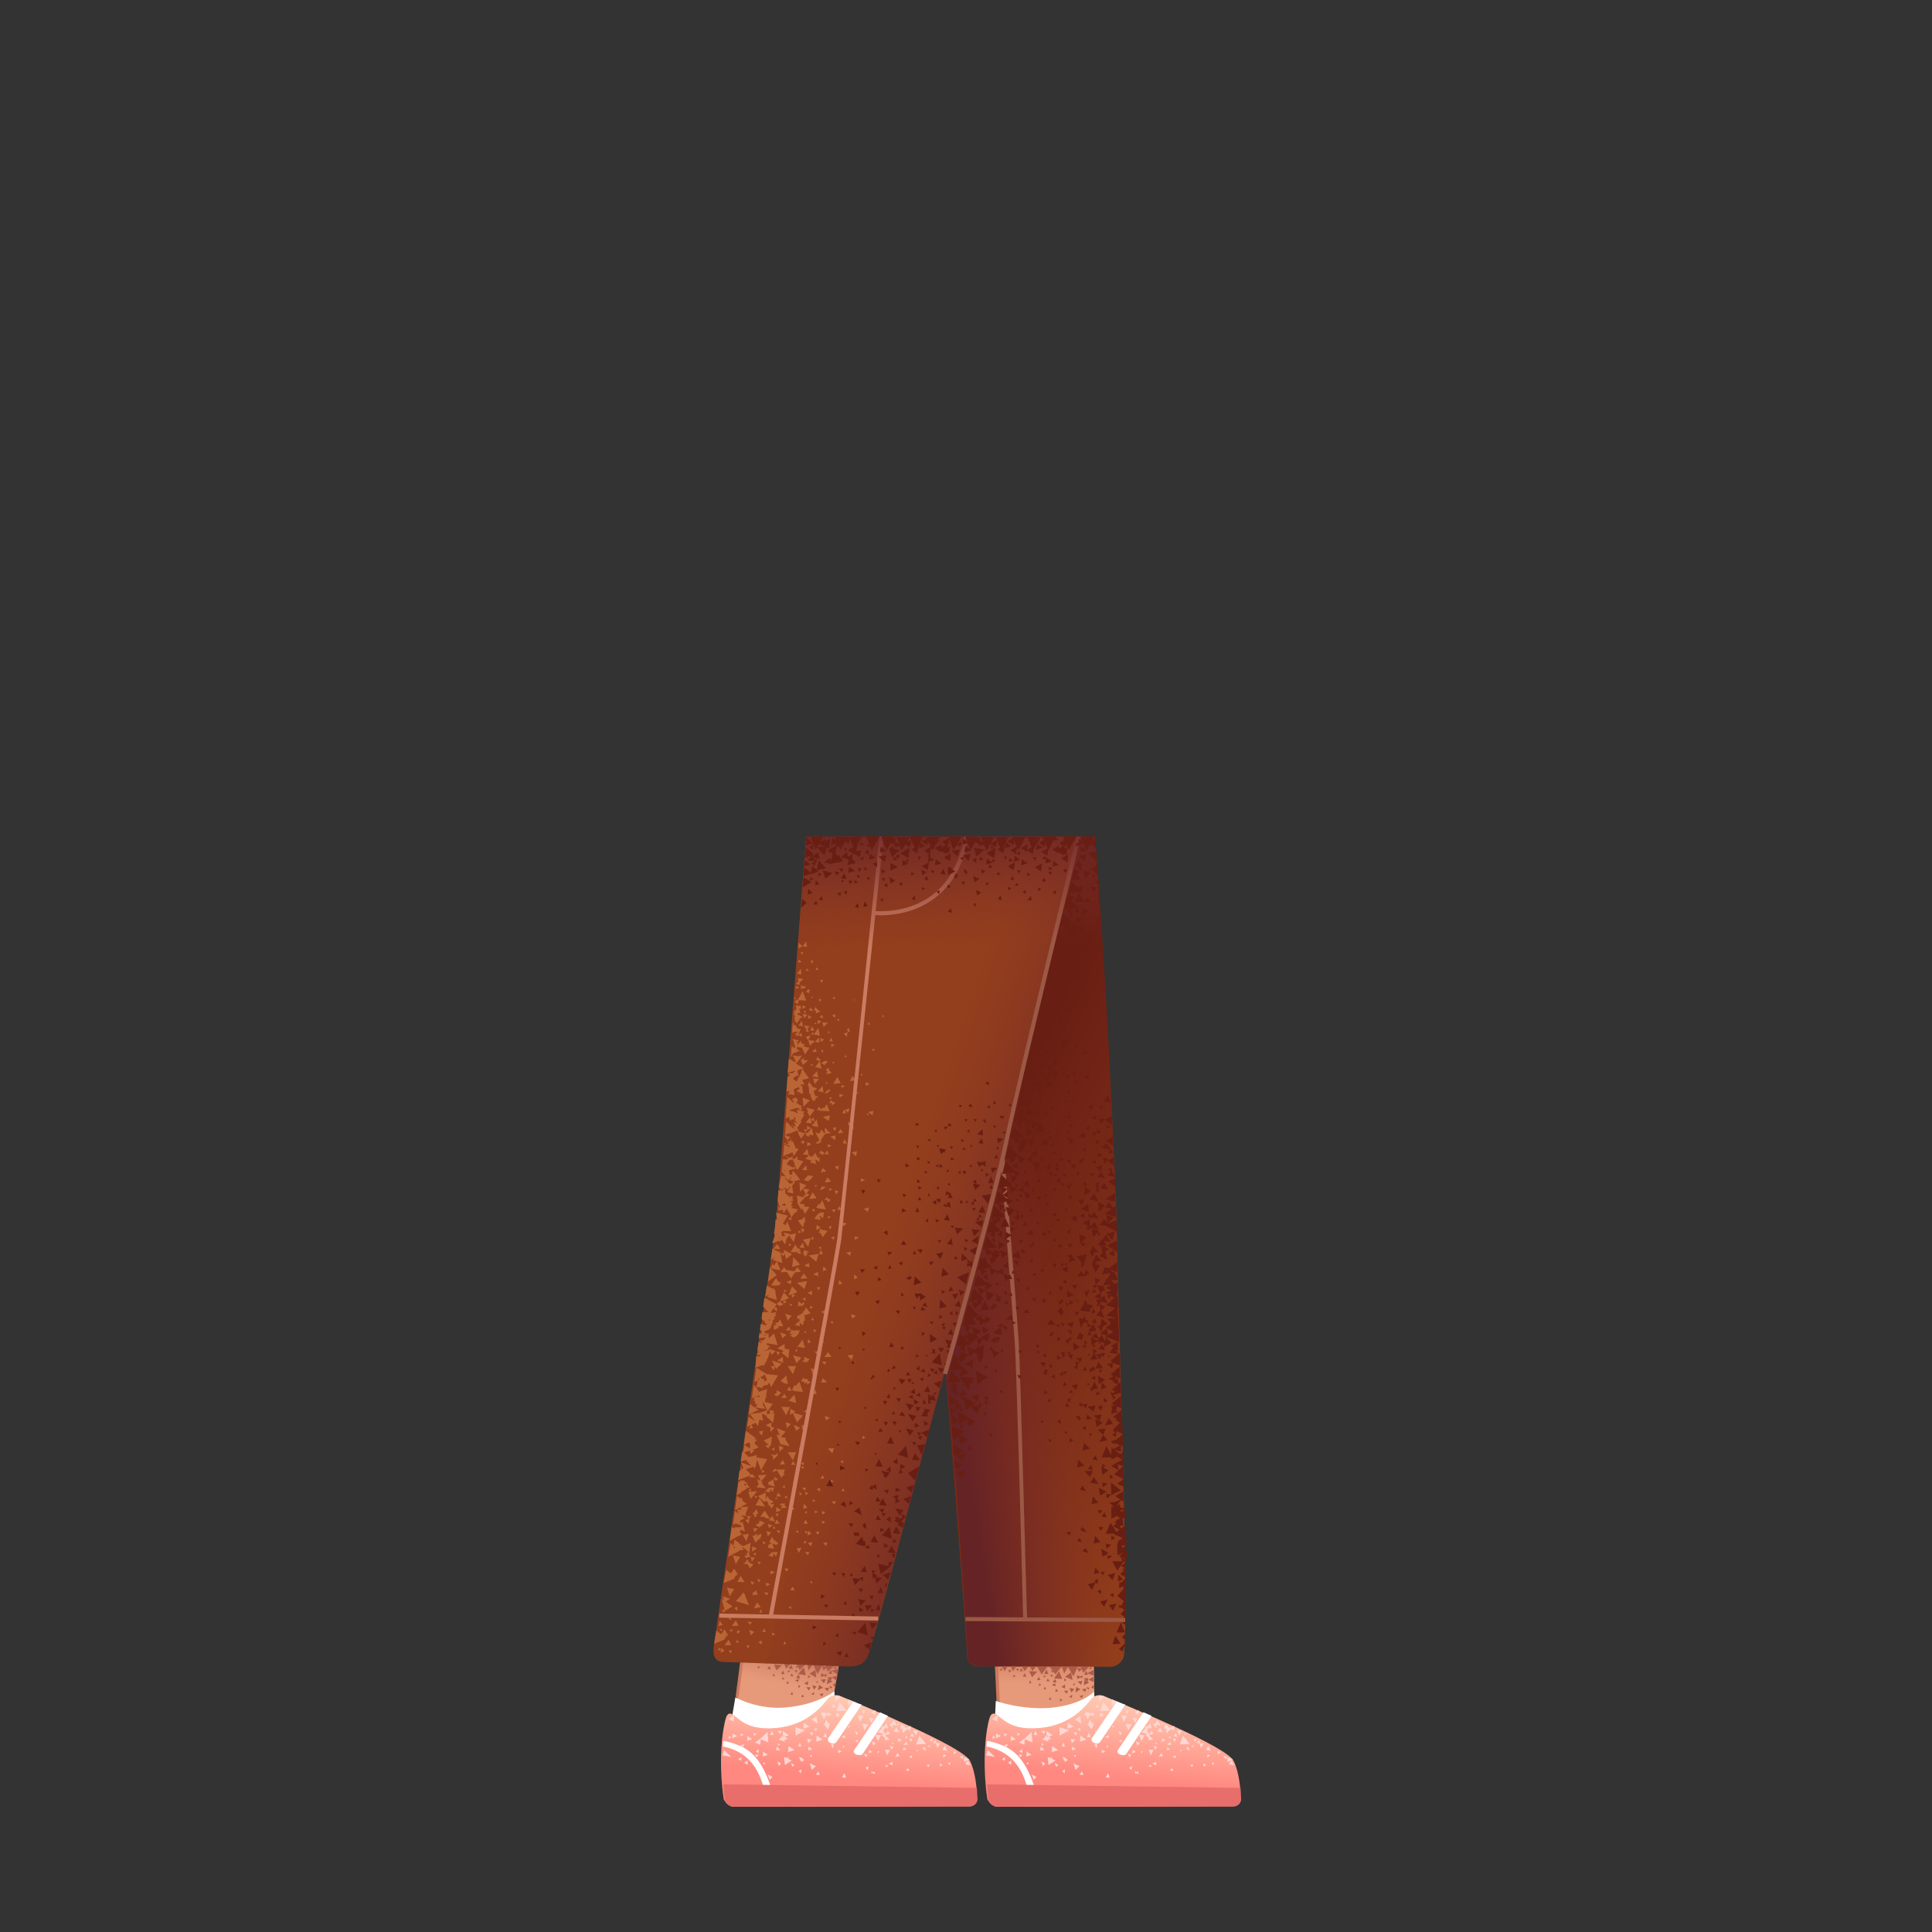 <svg xmlns="http://www.w3.org/2000/svg" xmlns:xlink="http://www.w3.org/1999/xlink" viewBox="0 0 480 480" xmlns:v="https://vecta.io/nano"><rect x="0" y="0" width="480" height="480" fill="#333333" stroke="none"/><path d="M248.3 424.8l-1.1-27.1 24.3.7.4 23c-.2 0-8.6 19.9-23.6 3.4zm-65.3-1.9l3.8-26.8 23.7 5-3.8 22.7c-.1 0-11.9 18-23.7-.9z" fill="#e79a7a"/><linearGradient id="A" gradientUnits="userSpaceOnUse" x1="194.847" y1="418.74" x2="197.296" y2="406.113"><stop offset="0" stop-color="#cc7a5e" stop-opacity="0"/><stop offset=".924" stop-color="#aa5f4b"/></linearGradient><path d="M194.3 421.3c10.2 3.3 12.9-.3 12.9-.3l3.2-18.2-24.2-6.1-2.3 19.9c-.1.2 1.9 1.8 10.4 4.7z" fill="url(#A)"/><path d="M183.5 421.6c-.1.2-.3.3-.4.2-.2 0-.4-.3-.3-.5l2.8-21.6c0-.2.3-.3.5-.3s.4.3.3.5l-2.9 21.7z" fill="#cc7a5e"/><linearGradient id="B" gradientUnits="userSpaceOnUse" x1="259.097" y1="418.529" x2="259.225" y2="405.666"><stop offset="0" stop-color="#cc7a5e" stop-opacity="0"/><stop offset=".924" stop-color="#aa5f4b"/></linearGradient><path d="M259.1 421.2c10.7 1.4 12.7-2.6 12.7-2.6l-.1-18.5-24.9-1.7 1.3 20c-.2.3 2.1 1.5 11 2.8z" fill="url(#B)"/><path d="M248.4 422.8c0 .2-.2.4-.4.3-.2 0-.5-.2-.4-.4l-1-21.2c0-.2.2-.4.4-.4s.5.2.4.4l1 21.3z" fill="#cc7a5e"/><g fill="#ad5c49"><path d="M204.6 415l.8-.8-1.2-.4zm2.3 3.6l.6.5.2-1.1zm-10.5 2.4l.6.1-.2-.8zm-1-2.7h.6l-.3-.7zm2.3-4.4l.2.6.4-.4zm5.5 3.7l-.5.3.4.3zm.4 3.3l.6.6.4-.8zm-1.4-1.1l.7-.8-1.1-.3zm-4.7-2.3l.8.4.2-.8zm7 1.8l-1-.7-.3 1.3zm-3.5.7l.4-.8h-1.1zm-5.1-5.5l1.1.2-.4-1.1zm8.8 3.7l.5-1-1.3.1zm1.1-2.4l.9.1-.2-1zm-11.8 0l.9.2-.3-.9zm-3.4-1.2l.9.2-.3-.9z"/><path d="M205 413.7l.7 1.6 1.5-1.4zm-7.5-.8l1.2 2 1.8-1.8z"/><path d="M200.9 415l1.1-1.6-1.5-.3zm6.2-.7l.6.4.1-.7zm-10.7 2.1l.7.1-.4-.8zm-6.5-3.2l.9.1-.4-.8z"/><path d="M195.7 415l.1.5.6-.4zm8.7-1.4l-2.4-.2 1.1 2.5zm.2 2.5l.5.6.4-.8zm-12.3-2.6l.6 1.5 1.4-1.3zm10.3 1.4l-1.5.9 1.7 1zm-1.2 1.7l-.6-.4-.1.7zm-1.6 4.9l-.5-.5-.2.7zm-11.9-8.5l-.5-.6-.2.8zm1.9-.5l-.8.1.5.5zm-4.1-.4l-.7.1.5.5zm12.4 2.8l-.7.1.5.6zm.8 4.2l-.5-.5-.1.7zm-6.3-2.8l-.5-.5-.1.7zm2.4.8l-.6-.4-.1.6zm-6.1-2.8l-.5-.4-.2.6zm17.5 5.3l.4-.5-.8-.2zm-6.6-1.4l.9.5.1-1zm7-.4l-1.1-.7-.3 1.3zm-1.2 2.4l.4-.9-1.2.1zm-7.8-3.3l1 .1-.4-1z"/><path d="M201.5 420.9l.7.2.1-.7zm6.6-4.9l.2-1.4-1.7.5zm-1.7 1.7l.3-1h-1.2zm-11.9-5.2l.8 2.1 1.6-1.8zm-6.6-.8l.5 1.2.9-1zm2.8.4l.6 1.1.9-1zm2 .2l.5 1.1.9-.9zm-7-.8l.6 1.2.8-1z"/><path d="M207.8 417.5l.3-1.2-1.5.4zm-9.5-1.6l1.9.3-.5-2zm5.7-.2v1l1-.5z"/></g><path d="M247.4 422.6s6.5 2.3 13.6 1.7c7.8-.7 10.8-4 10.8-4l.2 5.3s2.7 3.5-9.2 6.2c-11.9 2.6-15.7-3-15.7-3l.3-6.2z" fill="#fff"/><linearGradient id="C" gradientUnits="userSpaceOnUse" x1="276.462" y1="441.863" x2="278.576" y2="420.854"><stop offset="0" stop-color="#ff8880"/><stop offset="1" stop-color="#ffceb5"/></linearGradient><use xlink:href="#J" fill="url(#C)"/><use xlink:href="#K" fill="#fff"/><use xlink:href="#L" fill="#e86e6b"/><path d="M271.3 431.8l6.2-9.1c.5.2 1.5.7 2.1.8l-6.3 9.3c-.6.9-2.6.1-2-1zm6.5 2.9l6.3-9.3 2 .9-6.3 9.5c-.7.7-2.8-.1-2-1.1z" fill="#fff"/><g fill="#ffd7d2"><path d="M282.2 435.3l-.7-.6-.3.9 1-.3zm4.4-.5l-1.2-.1.5 1.4.7-1.3zm-13.5-12.1l1.3-1.2-1.4-.3.1 1.5zm4.4 0l-1.3-.5v1.7l1.3-1.2zm12.2 6.6l.1 1.3 1.2-1.1.6.5.2-1.2-1 .4v.1l-.7-.2.3-.2-1.1-.5v1.4l.4-.5zm-21.3-2.9l-1.3.8 1.5 1-.2-1.8zm1.1-1l.2.2-.3.5.4.1.4 1 .8-1.6-1.5-.2zm10.5.9l-1.4-.1.6 1.6.8-1.5zm-.3 2l.6 1.6.9-1.5-1.5-.1zm13.9 1.7l-1.2-.1.6 1.3.6-1.2zm-10 .4l1.5.4-.5.2.9.9.2-1.3-.3.1-.7-1.4-1.1 1.1zm-13.7 1.8l-1.5-1-.1 1.5 1.6-.5zm-4.6-4.2l-.1 1.5 1.5-.5-1.4-1zm-2.4 6.8l-1.5-1-.1 1.5 1.6-.5zm-3.9-2.6l1.5.5-.1-.5.8-.2-.7-.5 1-.4-1.5-1v1.1l-1 1zm1.2-.5l-.1-.5.3-.1-.2.6zm10-3.1h.2l.8 1.1.3-.8.1.1-.1-.2.2-.7h-.5l-.4-.9-.6 1.4z"/><path d="M252.4 432.1l-1.2-.8-.1 1.2 1.3-.4zm3.9 3.9l-1.2-.8-.1 1.2 1.3-.4zm-8.8-5.3l-.1 1.2 1.3-.6-1.2-.6zm40.7-1.5l-.7 1 1.4.2-.7-1.2zm18.4 9.4l-.6-1.3-.7 1 1.3.3zm-.3-1.5l-1.3-.5v1.2l1.3-.7zm-5.5-2.1l-.5-1.3-.7 1 1.2.3zm-1.8 3.1v.8l.7-.4-.7-.4zm.9-1.4l.8-.6-.7-.2-.1.8zm1.1 1.4l.5.5.1-.8-.6.3zm3.7-1l.1-.8-.9.1.8.7zm-22.1-10.2l-1.2-.1.6 1.3.6-1.2zm1.8 4.2l-1.4-.1.6 1.6.8-1.5zm1.4-2.9l-.6.6.1.1-.9.1.5 1 .6-.8.6.3-.3-1.3zm2.9 3.7l-.1.9 1-.5-.9-.4zm8.6 1.1l.7.1.4 1.2.7-1.2h-.9l-.3-.8-.6.7zm6 2.3l-.7-.3-.1.9.8-.6zm-6.8 3.1l-.9.1.6.5.3-.6zm-29.2-3.8l-.9-.7-.1 1 1-.3zm5.4-1.3l-.8.1.5 1 .3-1.1zm-4.5 7.6l1 .1-.4-.9-.6.8zm2.6-14.6l1.3-.2-.8-.7-.5.9zm-3.6 5.9l-1.2-.2.3 1.1.9-.9zm7-6l-.8-.7-.2 1.1 1-.4zm6.3-1.3h-.8l.3 1 .5-1zm-5.1 6.2l-.9.5 1 .2-.1-.7zm-2.4-6.8l-.3-.9-.6.6.9.3zm1.7 17.3l1 .1-.4-1.2-.6 1.1zm-.1-6.5l-.9-.4.1.9.8-.5zm6.7 3.7l-.8.4.6.6.2-1zm-10.3-7.1l-.4-1.2-.6 1 1 .2zm-13.3-.6l-.4-1.1-.5 1 .9.1zm3.5 5.8l.4-.1-.6-.3.2.4-.9-.4.2 2 1.7-1.1-1-.5zm2.7 3.1l.6.6.1-1-.7.4zm-9.9-4.1l-1 .1.6.6.4-.7zm9.8-2h.8l-.4-1-.4 1zm-4.1-3.9l-1 .1.7.7.3-.8zm7.9.4l-.9.1.7.7.2-.8zm-14.1.4l-.8-.2.1.7.7-.5zm14.8-.7l.1-.8-.7.3.6.5zm4.2.1l-.5-.2.2.5.3-.3zm6.2 2.7l-.1-.7-.7.4.8.3zm-3.4 1.2l-.3-.5-.1.6.4-.1zm1-5.2l.2.4.3-.6-.5.2zm9 9.9l.7.2v-.6l-.7.4zm-3.3 1.8l.3-.1.6.3-.2-.7-.4.2-.3-.3v.6zm2-5.5l-.6.1.2.4.4-.5zm6.2-3.4l.7.2v-.6l-.7.4zm-2.7 1.6l-.3-.5-.1.6.4-.1zm1.5-5.1l-.6.1.2.4.4-.5zm6.9 5.6l.6.3.1-.5-.7.2zm-2.3 1.2l-.3-.4-.1.5.4-.1zm1.2-4.3l-.5-.1.2.4.3-.3zm-27.6 5.9l.1-.6-.5.1.4.5zm-8.5 1l.4 1.2.6-.7-1-.5zm-5.5-2.4l.8.3v-1l-.8.7zm-4.3 1.8l.7.5.2-.9-.9.4zm1.5-3.7l-1 .3.7.5.3-.8zm-3.9-1.3l.7-.2-.4-.7-.3.9zm3.1-.6l.7-.5-.9-.2.2.7zm9.7 2.1l-.5-.5v.7l.5-.2zm6 3.7l-.5-.3.1-.1-.9-.3.4 1 .1-.2.1.5.7-.6zm2.9 1.6l-1.5-.7.5 1.6 1-.9zm-6.2-.8l.4 1 .5-.5-.9-.5zm-15.5-10.9l1.3.6.1-1.6-1.4 1zm.7 9.4l-2.2-.4.4-1.3 1.8 1.7zm8.1 1.3l-.3.6.7-.2-.4-.4zm1 3l.5 1.4.7-.7-1.2-.7zm-5.9-2.9l.8.6.1-1.1-.9.5zm9.1-3.1l-.9-.9-.2 1 1.1-.1zm28.4 1.7l1.1-.2-.5-.8-.6 1zm-7.3.1l.5-.6-.9-.3.4.9zm2.2-10.4l.2-1.3-1 .4.8.9zm2.7 4.8l1.1-.2-.5-.8-.6 1zm-7.6-.9l.4 1 .4-.6-.8-.4zm8.5-1.7l.9.9v-.8l1 .2-.7-1.3-.7.9-.5.1zm3.6 5.2l1.1-.2-.5-.7-.6.9zm-6.8-.6l-1-.3.4 1 .6-.7zm2.1-.7l1.2-.1-.9-.9-.3 1zm6.1-.5l.4 1 .4-.7-.8-.3zm-4.1 6.8l-.1-.9-.9.5 1 .4zm2.5-3.8l.9-.1-.6-.6-.3.7zm5.6-.3l-.3-.6-.4.7h.5l.1.5.3-.7-.2.1zm-4.8 5.3l.9.2-.2-.7-.7.5zm1-8.4l1 .1-.5-.9-.5.8zm5.8.7l-.8-.1.2.8.6-.7zm-5.3 4l-.8.4.8.3v-.7zm-5.5-2.4l.4 1 .5-.6-.9-.4zm6.5-.3l2.5-.1-1.7-2.1-.8 2.2zm-19.8-8.3l2.5-.1-1.7-2.1-.8 2.2zm-16.8 7.8l-.2-2.6-1.7 1.6-1.4 1 1.3.6.1-1.4 1.9.8zm6.8-1.7l2.3-1.3-2.4-.8.1 2.1z"/></g><linearGradient id="D" gradientUnits="userSpaceOnUse" x1="238.045" y1="301.901" x2="314.425" y2="337.913"><stop offset="0" stop-color="#691e14"/><stop offset="1" stop-color="#933e1c"/></linearGradient><path d="M277.6 310.5c-.1-14.3-3.5-80.8-5.6-102.7h-16.8l-37.4 19.6 15 90.9c1.1 6.8 7.3 88.1 7.5 93-.1 1.4 1 2.6 2.4 2.7l33.2.1c1.7 0 3.3-1.4 3.4-3.2 1.1-13.5-1.5-86-1.7-100.4z" fill="url(#D)"/><linearGradient id="E" gradientUnits="userSpaceOnUse" x1="263.649" y1="328.835" x2="235.307" y2="333.211"><stop offset="0" stop-color="#86322a" stop-opacity="0"/><stop offset=".998" stop-color="#652325"/></linearGradient><path d="M276.7 414.1l-33.1-.1c-2.4-.1-3.3-1.2-3.2-2.5-.3-6.4-2.5-37.1-3.3-49.7-1.6-15.2-2.7-29.3-3.4-43-2.2-8.7-6.9-39-6.9-39l24.7-36.3s18.3 59.2 21.1 85.9c2.8 26.4 4.1 84.7 4.1 84.7z" fill="url(#E)"/><path d="M192.7 304.9l-15.3 103.6c-.4 2.7 0 4.2 2.1 4.4l31.6 1.1c2.6 0 4-1 4.8-3.4 5.7-18.5 21-80.9 27.1-98.9l25.4-103.8h-68.1l-7.6 97z" fill="#933e1c"/><g fill="#681e12"><path d="M265.2 348.5l-.6 1h1l-.4-1zm2.1-3.2l.5-1.4-1.6.3 1.1 1.1zm4.2 20.1l-2.1.1 1.4 1.4.7-1.5zm2.6-8.9l-1 1.8 2-.5-1-1.3.6-1.6-2 .3 1.4 1.3zm1.4-4.2l-1 1.9 2-.5-1-1.4zm-3.6-9l-.7 1.5-.2-.1v1l.7-.4-.2-.1 1.3-.3-.9-1.6zm-.3-14.4l-.8 1.2-.4.3h.2l-.2.3h.3l-.6 1h1.1l-.4-.9h.2l.4.1-.1-.1 1.1-.2-.8-1.7zm2.1 22.5l-2 .3 1.5 1.3.5-1.6zm1.5-22.5l-1.5-1.3-.3 1.8h-.7l.9 1.4.5-1.3 1.1-.6zm-4 44.8l1.7-.4-1.4-1.5-.3 1.9zm.9 7.9l-.4 1.9 1.7-.4-1.3-1.5zm-4.5-17l1.8-.5-1.5-1.4-.3 1.9zm-1.4-52.7l.1-.2h-.2l-.1-.1v.1l-.8.2.6.8-.3.8 1.8-.3-1.1-1.3zm3.1 46.6l-.3 1.9 1.8-.5-1.5-1.4zm2.5 32.6l1.4-.4-1.1-1.2-.3 1.6zm7.2 1.3l-1.1-1.2-.2 1.7 1.3-.5zm-5.5-47.2l1.4-.5-1.1-1.2-.3 1.7zm-1.3 4l-2 .3 1.5 1.3.5-1.6zm-12.7-3.7v1l.8-.6-.8-.4zm14 5l.3-.8.1-.1h-.1l.2-.4-.4.1-.5-.2v.4l-.4.1.8.9zm.8-2l.9-.5-1-.7.1 1.2zm-2.3-6.8l-.9.8 1.1.3-.2-1.1zm-.9 22.2l-.8 1.1 1.2.2-.4-1.3zm3.3 11.8l-.7 1.1 1.3.2-.6-1.3zm-2.2-14.1l-.8 1 1.3.2-.5-1.2zm3.7-3.5l.9.7.1-.3 1.4.6-1.7.9-.4-.4-.1 1.9-1.2-2.2-1.2 2.8h2.4v.5l1.5-.7 1.2.8-1.6.8h.1l-1.2.7 1.8 1.1-1.1 1 2.4 1.2-1.7 1.1 1.7.8v-2.2l-.1.1-.1-3-1.1 1-.2-1.5 1.3.5v-1.6l-.1-.8.1-1.1-.7.5-1.5-1.2 1.7.6v-1.6l.6.2-.1-3-1.7 1.4-1.4.4zm-10.2.3l1-.6-.9-.5-.1 1.1zm9.5 10.2l-1.4-.3.2 1.2 1.2-.9zm-.2 3.7l1.2-1-1.4-.2.2 1.2zm2.1-.6l2 1.4v-2.6l-2 1.2zm-1.7-6.4l-1.4-.7.7-.4-.8-.5-.1.8-.2-.1.3 2 1.5-1.1zm-.5 5.3l-1.9-1 .3 2 1.6-1z"/><path d="M274 353.5l-1.9-1 .3 2 1.6-1zm-1-9.6l1.6-1.1-1.9-1 .3 2.1zm-7.2 37.6l.2-1-1.1.3.9.7zm7 10.7l-.9.6.3.3-1.9.5 1 1.4.9-1.8.5.3.1-1.3zm.5-11.9l.9-.8-1.2-.2.3 1zm6 9.1l-.4.6.3.2-.9.9 1.2.7v-1.9l-.2-.5.3.2-.1-1.4-1 .9.8.3zM264.4 356l.8.2-.3-.7-.5.5zm6.6.8l.3-.7-.8.1.5.6zm2.2-15.7l.7-.6-.8-.3.1.9zm-2.9 2.5l-.3.4.8.1-.5-.5zm6.7 1h0l-.8.7.7.3-.1.5-1-.2.6 1.2.2.7.7-.8-.8-.2.1-.2 1.3-.4-.1-.2.7.3-.1-3-1.4 1.3zm-4-11.3v.7l.5-.4-.5-.3zm-2.8 3.4l.6.1-.2-.6-.4.5zm5 .1l.3.5.2-.6-.5.1zm-6.2 32.3l-.7 1 1.5.4-.8-1.4zm4.9 6l-1.3.2.7.8.6-1z"/><path d="M275.8 366.3l-.1 1.1.9-.4-.8-.7zm-3.2 29l.9.8.1-1.1-1 .3zm4 .5l-.9.4 1 .7-.1-1.1zm-4.8-28.8l-1 1.4 2.1.3-1.1-1.7zm-4.2 15.9l1.2.2-.6-1-.6.8zm2.3-2.2l-.6-1-.1.2-.3-.6-.5.8h.6l-.3.2 1.2.4zm4.4 18.5l.9-1.8-1.9.5 1 1.3zm1.2-.4l1 1.4.9-1.8-1.9.4zm.9-6.2l.7-1.8-1.9.5 1.2 1.3zm-3.7-47l-.6 1 1.2-.2-.6-.8zm-3 8.7l-.9.4 1 .7-.1-1.1zm.4-2.8l-.3 1.2 1.5-.2-1.2-1zm7.2 4.3l-1 .7.9.5.1-1.2zm-8.5-7.3l-.9.4 1 .7-.1-1.1zm3.2-21l-.8 1.1 1.2.2-.4-1.3zm-2.4 12l-.6 1h1l-.4-1z"/><path d="M272.2 334.1l-1 .2 1.6-1.1-1.8-1 .2 2 .7.6.3-.7zm-8.2 3.2l.7-.5-.3-.3.2-.7-1.1.3.5.4v.8zm9.5-1.2l.1.2-1.3.2 1 1.3.3-1.3.3.7.8-1-1.2-.1zm6 71.3l.1-1.4-.9.7.8.7zm-2.8-96.9l-1.2 1 1.4.6-.2-1.6.9.6-.1-2.9-2.5 1.2 1.7 1.1zm-5.9 14.7l.9-.8-1.3-.4v.2l-.2-.1-.4-1v-.1l-.7.6.3.1-1.1 1.9 2.6.3-.1-.7zm-.3-.9h0l.3.6-.3-.6zm-1.6 8.1l.3-.9-.5.1-.3-.7-.5.8-.5.9 1.1.1.2.3.1-.3h.2l-.1-.3zm4 5.9l-.7 1.7 1.8-.1-1.1-1.6zm-2-.5l1.8-.1-.9-1.7-.9 1.8zm5.8 4.1l-1.3.7 1.4.5-.5.2 1.5.7v-1.6l-.6.3v-.7l1.1.5-.1-3-2.3 2 .8.4zm1.9 7.9l-.1-3-2.3 1.9.8.4-1 .2.3.3-.2 1.7 1.7-.5-.5-.4.2-.9 1.1.3zm-1.5 2.4l.4.9.4.1.3.3-1.6 1.6.3.2-.5.1.9.7.1-.6 1.5.8-.2-6-2.3 1.9h.7z"/><path d="M276.1 371.4l2.4-1.1-2.5-2 .1 3.1zm2.2 3.1l-.1-.8-.6.3h-.1l1.2-1.5-2.1.8-.2-.3v.2l-.8.1.8.7.1.6-.4-.3v1.2l-.1.1h.1v1.7l1.4-.7.8.6-.7.4-.1-.2-.1.4-.6.5.6.1v.1l-.9.7 1.6.8-.7.7-1.5-2.4-1.2 2.8 2.2-.1-.1.2 2.1.9-.9.7-.2-.3v.6l-.1.1h.1v.2l-.2-.1v3.1l1.4-.6-1 .9.5.2.3 1h-2.5l1.3 2.3 1.6-2.3h.7l-1.2-1 1.3.6v-1.7l-.2-.4-.1-.1-.2-1.1-.6.3-.3-.4.8-.2.5.3-.1-2.3-.2-2.9-1.2.8-.1-.7.9-.2-.2-.4-.1-1.5.8.5V375l-1.1.6-.3-.3.6-.2.2.1v-.2l.6-.2-1.4-.3zm-1.8-35.9l-1.5.3 1.3 1.1.2-1.4 1.8.7-.1-3.1-2.3 1.9.6.5zm1.5 71.1l.9.6.9-2.3-1.8 1.7zm-.9-3.3l-.7 2.1 2-.1-1.3-2zm-8.8-54.7l-1.1.3.8.7v.3l.7-.6-.5-.1.1-.6zm-2-6.4l-.8.7 1 .1-.2-.8zm8.1-67.3h-1.6l1 1.3.6-1.3zm-6.5 45.4l-.2-.6-.4.3.6.3zm5.1-35.8l.9-.8-1.3-.4.4 1.2zm-2.6-8l-.7 1h1.1l-.4-1zm-5.3 8.7l.7.9.2-1.2-.9.3zm11.1 2h-.9l.6.7-.7 1 1.9.4-.9-1.6v-.5zm-7.8 1.3l-.7-.6-.3 1 1-.4zm-4.6 35.4l.2-.8h.3l-.6-1.5-1.1 1.3h.5l.7 1zm5.5 5.9l.2 1.1.7-.4-.9-.7zm-6.1-3.2l-.1-.8-.8.5.9.3zm6.1-28.3l-1.1.8 1.4.4-.3-1.2zm-1.8.5l-1.6.7 1.5.9.1-1.6zm3.4 2.8l-.3-1.9-1.6 1.1 1.4.8v.1h-.5l.3 1 .9-.8-.2-.3zm1.3 21.3l-.7-.9-.3 1.2 1-.3zm-.8-6.4l.9.4.1-.9-1 .5zm-6.4 5l.6-.7v.2l1.1-.4-.9-.7-.2.9-.9-.3.3 1zm-4.2-4l-.2 1 .8-.1-.6-.9zm9.6-21.5l-1.9 1.3 2 .7-.1-2zm2.6 1.9l1.6-1.5-1.8-.8.2 2.3zm1.9.8l.2 2.2 1.6-1.5-1.8-.7zm0 4.7l1.5 1.7.5-2.2-2 .5z"/><path d="M274.3 302.9l-1.1 1.5 1.3.1 3 1.5-.1-2.8-2.1.8-1-1.1zm0 5.4l1.6.3-1.1-1.9-.8 1.2-.1-.1-1.2 1.5.8.1.4 1.9-.8.8 2 .9-.5-2 .9-.7-1.7-.9 1.1.2-.6-1.3zm-2.5-7.3l-.7 1.1-.5-.9-.4 1.2.5-.1.3.6.2-.4 1.7.3-1.1-1.8zm-1 4l2.2.4-1.1-1.9-1.1 1.5zm-2.4 4l1.5-1.6-1.8-.7.3 2.3zm8.7-14.2l-.1-2-1.7.7 1.8 1.3zm-.3-5.2l-.1-2-1.6.8 1.7 1.2zm-1-4.1l-.9-1.6-1.1 1.3 1.8.4v1.1l1-.4-.8-.8z"/><path d="M275.3 272.2l-1.1 1.3 1.8.5-.7-1.8zm-3.1 46.9l1.2-1.1-1.4-.5.2 1.6zm1 5l.2 1.4-1.1 1.3 2.1.6-.8-1.8 1-1-1.4-.5zm-.8-12.4l-.9 1.7h.2l-.4.6h-.1l.1.1v.1h.1l.8 2 1.1-1.9-1.4-.2.6-.2-.5-.5 1.7-.1-1.3-1.6zm-1.5-.8h-.3l.2.3.6 1.1.5-1.2h1l-1.4-1.6-.6 1.4zm3.6 3.9l-.7 1.8 2.1-.4-.7 1.5-.2-.1-.9 1.7 2-.1-1.4.8 1.5.6-1.6.5 1.1.7h-.8l.7.9.4-.8.9.5-2.1 1.9 2.3.7-2.3 1.8 2.3.6-.7 1 .4-.9-1.7.1.9 1.2-1.3 1.1.4.1-1.8 1.3 1.7.5-.4.3 3.4 1.3V331l-.1-1.2-.1-1.8v-.7l-.2-2.1h.1l.1-3.3-.4.5.2-1.4h.1v-2.4l-.8.4-.8-.9 1.7-.1-1.1-2.2-.1.4-1-.9 2 .8v-2.5l-2.2 1.5-.9-.3zm2.1 16.1l-1.3.8-.3-1.7 1.6.9zm-4.1 2.2l1.9.6-.2 1 2-1.1-1.5-1.3-.2 1-.7-1.7-1.3 1.5z"/><path d="M273.8 334l-.9 1.2 1.7.2-.8-1.4zm-2.1-2.2l-.4.1.2.3-.1.1h.2l.1.1v-.1l1.3.3-.7-1.5-.6.7zm6 1.6l-1.7 1 .6.4-.9 1.3 2.2.3-.7-1.2.6.4-.1-2.2zm-2.8 51.4l1.2-1-1.4-.3.2 1.3zm1.4 1.8l-1.2-.2-.2-.3.5-.3-1.8-1 .3 2 .5-.4v.1l.7-.2.2 1.1 1-.8zm-7.4-1.2l1.5.4-.7-1.2-.8.8zm5.1 6l.5-1-1.1.2.6.8zm3.1-9.2l-1-.7v1.1l1-.4zm2.2 17.8l-.9 1 1 .7-.9 1.1h.1l-1.2 2.8h2.1l-1.1-2.7 1.2.8v-2l-.1-1.7.1-.4v-7.4l-1.2 1.1-.2-.4-.1.7-.1.1h.1l-.1.8 1.2-.3-.1.6-1.5 1.7 1.6 1.3-.6 1.1-.6-.1.1.8.5-.2.7.6zm-6.8-80.7l.9 2-1.5.8 1.5.7v.1h-1.1l.6 1.2-.5.1.3.5.3-.5.1.2.4-1 1.7.4-.9-2-.8.9v-1.4l.4-.6.8-.1-.5-.5.2-.5-1.9-.3zm2-30.1l.8-1.4-1.3-.1.5 1.5zm-4.6 33.1l.7-1.4h-.2l.4-.3-.6-.2v.5l-.8-.1.5 1.5zm-.7-7.8h0l.8-2.9-2.6.5 1.4 1.7-.4.9.8-.2zm3.2 6.5l-.6-.8-.5 1 1.1-.2zm-1.2-15.8l.4 2.2 1.2-1.3-.1.9.8-.3-.7-.7.2-.3-1.8-.5zm.6-8.7l-1.1 1.5 2.2.5-1.1-2zm-7.4 17.8l.8.1-.2-.7-.6.6zm-3.6-22.3l.8-.1-.6-.9-.2 1zm1.3-5.9l-.7.3.7.4v-.7zm2.2 28l-.8-.3.2 1 .6-.7zm2-5.2l-1.1.3.8.8.3-1.1zm-1.2 11.7v1.8l1.7-.6-1.7-1.2zm10.4-22l-.9 1.5 1.6.1-.4.4-1.3.9 2.8.9-.1-2.9-.7.6-1-1.5zm-10.1 16.1l-1.7.5 1.4 1 .3-1.5zm6.6-21l.5.6-.2-.1v1.1l.5-.3-.6.9 1 .2-.3-1 .2-.1-.4-.3.6-.8-1.3-.2zm-3.2-5.5l.6.2-.1-.8-.5.5-.3-.2-.5 1.1 1.1-.2-.3-.6zm-2.6 9.8v-1.1l-.9.4.9.7zm-3.7-8.1l.6-.5-.9-.5.3 1zm-1.5-5.2l.8.1-.2-.7-.6.6zm13.7-4.7l1 .3-.1-.8-.9.5zm-4.8 5.4l-.9-.1.4.9.5-.8zm3.3-1.5l-1-.8v1.1l1-.3zm-1.1-6.8l-.8.7 1 .3-.2-1zm-6.3 5.9l.1-.5-.8.3.7.6-.3.1.6.9.5-1.1.1-.3h-.9zm-.1.5l.1-.3.1.2-.2.1zm4.1-.8l-.5-1.5-1.2 1.2 1.7.3zm6.8 1.9l-.2-2.1-1.7.9 1.9 1.2zm-.3-5.1l-.1-2.2-1.7.9 1.8 1.3zm-10 39.8l.8 1.2.5-1.4-1.3.2zm-2.7 1.4l.5-1.1-1.1.2.6.9zm.3-28.8l.8.5.1-1-.9.5z"/><path d="M270.1 317l-.1-.4.6-.2-.8-1-.3 1-.3.2-.7-.9-.1.4h-.1l-.7 1h.3v.1l.7-.1h.2l.4-.1h.9zm-6 6.3h-.3l.4-.1-.4-.5-.5.6h-.3l.3.9.8-.9zm.9-5.5l-1 .7.9.5.1-1.2zm.1-36.3l.8-.1-.4-.5-.4.6zm7.6-1l-.2.8h-1.1l.5 1 .7-1.1v.4l1-.3-.9-.8zm1.2-5.8l-.9.3.9.5v-.8zm-7.4 4.8l-.8-.3.2 1 .6-.7zm.1 54l.1 2 1.6-.8-1.7-1.2zm-5.5-5.8l-.9 1.4 2 .1-1.1-1.5zm5.6.7l-1.7.5 1.4 1 .3-1.5zm.7 9l.9 1.1.6-1.1h-1.5zm-4.5-5.4l-.3 1.2 1-.5-.7-.7zm-1.7 10l1 .6-.2-1.2-.8.6zm4.5-36.9l.1.8-.5-.2-.1 1 .8-.6-.3-.1.5-.5-.5-.4zm-.7-5.1l-.6.7.8.1-.2-.8zm-4.7 5.9l.5.6.3-.7-.8.1zm-2 28.4l-.9-.3.3 1 .6-.7zm12.9-4.9l-1-.7v1.1l1-.4zm-6.7-.6l-.9-.1.4.9.5-.8zm6.8-40l1 .3-.2-.9-.8.6z"/><path d="M267 326l.6.9.5-1.1-1.1.2zm1.5 3.9l.9-1.5.8.4.1-.9-.7.3.2-.3-.3-.1.4-.2-.7-.5v.6l-1.2-.2.5 2.4zm-9.5 7l.9.3-.1-1-.8.7zm12.7-.6l.9-.6-1.1-.6.2 1.2zm-5.5-4.8l.1-1.2-.5.5-.2-.5-.4.4.4.1-.1.1.7.6zm3.2-34.7l1.7-.7-1.5-1.3-.2 2zm4-1.5l2 .2-1.1-1.6-.9 1.4zm.1-4.3l.4-1.5-1.7.5 1.3 1zm-7.4 3.7h0l.4-.6-.9-.1.4.6-1.1-.2.6 1.2.6-.9zm-5.4-5.7l-.5 1.1 1.1-.2-.6-.9zm3.3 20.7l-1-.8v1.1l1-.3zm-.9-7.2l-.8.7 1 .3-.2-1zm-6.8 6.3l.4.9.4-.9h-.8zm3.8 14.4l-1-.7v1.1l1-.4zm-.8-7.3l-.1-.8-.8.7.9.1zm17.7-17.3l.1-2.2-2.5 1.5 2.4.7zm-9.7-9.4l-1.3.2.8 1.2.5-1.4zm-4.6 1.9l.5-1.1-1.1.2.6.9zm.3 2.9l.5-.9h-.3l.4-.1-.4-.5-.5.6-.2-.1.5 1zm6.2.7l1-.4-1-.8v1.2zm-3.1 52.7l-1.1.3.7.8.4-1.1zm-2.9-5.8l1 .1-.2-.9-.8.8zm3.4-5.1h-1l.2-.4h.2l-.4-.5-.1.5h-.3l.2.5.2.4.6.7.4-1.2zm6-44.1l2 .3-1.1-1.6-.9 1.3zm-2.4 56.4h-1.4l.9 1.1.5-1.1zm-5.8-5.5l-.3 1.2 1-.4-.7-.8zm-1.8 9.9l1 .6-.2-1.2-.8.6zm-2.2-12.7l-.9-.3.1.5-.5.4 1 .6-.1-.8.4-.4zm-2.9-4.3l.8-.1-.3-.7-.5.8zm3.3 22.1l.5-.5-.9-.3.4.8zm-1.8-5.5l-.5.6h.8l-.3-.6zm12.7-12.4l.5-.1-.6-.9-.4.6-.5-.2.1 1.2.9-.6z"/><path d="M269.6 333.9l-.7.8 1 .1-.3-.9zm-4.9 7.7l.3-.9-.9.1.6.8zm2.5-3.4l.1 1.2-.6.2 1 .7v-1.2l-.3.1.8-.6-1-.4zm-.9-5.2l-.3-.9-.4.5-1 .5.9.7.2-.9.6.1zm-4.8 6.1l-.9.1.6.8.3-.9zm-1.3 9l.8.3-.1-1-.7.7zm-.4-9.6h-1.4l.9 1.1.5-1.1zm2.9-.6l.9-.6-1-.6.1 1.2zm-1-7.1l-.5.5-.2-.3-.4 1.1 1-.4-.2-.4h.6l-.3-.5zm9.7-56.5l-1 .7 1 .6v-1.3zm.4 17l-1.1.4.8.7.3-1.1zm-2.2 17.3l-1.1.4.8.7.3-1.1zm-.9-9.3l.7-1.4-1.5.3.8 1.1z"/></g><linearGradient id="F" gradientUnits="userSpaceOnUse" x1="220.277" y1="307.831" x2="259.495" y2="320.909"><stop offset="0" stop-color="#86322a" stop-opacity="0"/><stop offset=".998" stop-color="#652325"/></linearGradient><path d="M210.5 414.1c3.1 0 4.7-1.3 5.3-3.2 3-10.2 22.3-82.2 26.3-97.4 4.4-14.1 22.9-94.8 24.9-105.3-9.2-.4-32.2.4-32.2.4l-44.5 204.6 20.2.9z" fill="url(#F)"/><g fill="#ba6536"><path d="M192.7 383.8c.2 0 .5-.1.6-.3l.1-.1-1.1-.2c-.1.1 0 .5.4.6zm19.4-135.3c0 .1 0 .2.1.3 0-.2.1-.5 0-.7-.1.1-.1.2-.1.4z"/><path d="M190.8 381.7l.8-1-1.2-.3.4 1.3zm.3 1.5l.6.1-.4.4-.1-.2-.5.8h.2l-.2.2 1.6.3-.4-1.3.8.1v.1l.2-.1.4-.4-.6-.2-.1-.4-.2.2-.6-1-.7 1.4zm-11.3 14.4l-.5-.4.8 3 1.9-1.1-1.7-1.2 1.1-.7-1.8-.6.2 1zm5.2-4.5l-1-1.6-.8 1.5 1.8.1zm1.5-20.7l1.6-1.9-2.2.1.6 1.8zm2.2 9.8l.2.2.1-.6.1-.1.1-.6-1 .3.2.2h-.4l.1-.6-.7.4.2.2-.7-.1.8 1.8 1-1.1zm.3-14.3l-.9-.4.4 1.3-.6.7 2.4.3-1.1-1.4.3-.3-.4-.1 1.4-1.6-2.2.1.7 1.4zm-.3 4.3l-1 1.8 2.4.3-1.4-2.1zm6.6-20.6l1-2-2.2-.1 1.2 2.1zm.4-12.2l1.3 2 .8-2h-2.1zm1.3 23.4l.8-2h-2.1l1.3 2zm-2 2.3h-2.1l1.3 2.1.3-.6.6-.2-.4-.2.3-1.1zm-10.5 16.2l.9 1.6.7-1.8-1.6.2zm4.4-4.5l1.3.1-.2.2.7.2v-.1l.6.1-1.3-2-1.1 1.5zm12.6 7.4l.3-1.1-1.1.3.8.8zm-13.4.5l-1.2-.5-.1 1.3 1.3-.8z"/><path d="M193.5 359.1l.2 1.6 1-1-1.2-.6zm-.6-13.7l.2 1.6 1-1-1.2-.6zm4.9 23.8l.4-1.3-1.3.3.9 1zm-6.4-14.5v1.1l1-1-.8-.4.1-1-1.5.7 1.2.6zm-3.6-4.8l-.3-.5-.1.3-1-.9-.4 2.6 2.5-1.1-.7-.4zm1.9 8l1.3 1.1-.9.1.8.8.4-.8.2.2.3-2.4-2.1 1zm14.7-15.5l-.4 1.1 1.5-.1-1.1-1zm-15.8 3.4l-.4-.5.1-.1-.2-.2-.5-.6.4.1v.2l.4-.1 1.1.3-.1-.4 1.1-.5.1.2.2-.2h.1l-.1-.1.3-.4.5 1.1 1.7-2.9-2.8-.3-2.6-1.6-.5 3.6.7-.4.1.3-.1.8-.4.6-.4-.7-.5 3.3 1.8-.6.2.3-.6.1-.2-.2-.2.2-.6.1.3.5-.3.1.4.4.1.8.4-.2.1.1-.4.8 1.4.2.2.2v-.2l.8.1-.7-1 .1-.8v.1l1.1 2.3 1.3-1.8-2-.5.2-1.1.4-.1-.3-.3.3-1.7-2 .7zm1.4-4.3l.6 1.4-.7.3-.1-.1.2-.4-.6-.1-.5-.4 1.1-.7zm-1.3.9l-.1.4h-.5l.6-.4z"/><path d="M198.6 370.7l.1.8.6-.3-.7-.5zm-7.3-2.6l-.1-.2-.5.8.4.1-.2.1.9.2-.1.1.8.1-.2-.6-.2-1.2-.8.6zm-1 15.2l-.8-.4.1.8.7-.4zm-7-1.6l1.1-.5-.6-.5.2-.6 1.1.4-.6-2.4-.6.3v-.6l1.1-.6-2.4-1.8-.5 3.4.7-.3 1.1.4.4.3-.2.2-1.7.1.1.4-.7-.6-.5 3.5 2-1.1zm31.7-24.5l-.6-.5-.2.8.8-.3zm-5.5 6.4l-.1-.8-.6.3.7.5zm-12.3-9.6l.6 1.5 1-.8-1.6-.7zm-2.3-7.7l-.8 1h1.4l-.6-1zm-6.4 9.4l.8 1 .3-1.3-1.1.3zm6.7 0l-2.2-.9.7 1.8-.8-.2 1 2.3-.1.1 2.4.5-1.1-1.7.3-.3-1.4-.3 1.2-1.3zm6.2-15.8l.4 1 .1.8 1-.7-.6-.3.5-.3-1.4-.5zm-1.7 2.6h0l-.1-.3-.6 1.1.7-.1.2.6.5-.4.2.6.8-.6-.8-.4.3-.3-1.2-.2zm.2-16.8l-.1-.2-.4.7h.2l-.4.8 2.2-.7-1.2-1.5-.3.9zm-6.4-17.4l.4.2.1-.4.3-.1-.3-.2v-.1h-.1l-.3-.2h.2l1.3 1.7.3-1.5v.1l.9-1.2-1.7-.4.5.8-.8.2-.2-1.1.6-.3 1.9.1-.3-.6h.1l-.1-.1-.7-1.7-.4.9-.7-.4 1.2-2-2.9-.7.3 1.8-.4-.2-.2 2.3-.2 1.3h.1v.4l.2-.1-.8 2.1 1.7-.6zm-.3-1.8h0l-.1.2-.1-.1.2-.1zm4.9 14.5l-1.3-1.4-.9 2.2.8-.2.1.8.8-.6-.8-.2 1.3-.6zm-2.8-8.2l1.5-1.2-2.1-1.1.1.8h-.8l.6.9.3-.8.4 1.4z"/><path d="M196 322.5l-1.3-1.4-.9 2.2.8-.2.1.8.8-.6-.8-.2 1.3-.6zm-8.9 57.2l.4 1 .8-1h-1.2zm5.8-7.9h1.2l-.8-1-.4 1zm-1.5 1.9l.8-.7-.9-.4-.1-.2-.1.1-.3-.1.4-.1-.7-.6-.1.5-.2.2.1-1.6-2 .9 1.4 1.3.2.2v-.2l.7-.1-.1.3h.3l.1.4h-.2l1.1 1.2.5-1.2-.9.1zm-.8-1.4h0l.1.2-.1-.2zm-4.1 14.5l.3 1.2.8-1-1.1-.2zm6-8.2l1.2-.1-.8-1-.4 1.1zm1-77.8l.9-.3.3.9.8-1.2.3.8.1-.1.7 1.4-.8.5.8.4v-.7l1-1.4.2.3.4-1h-.3l-1.3-.3.4-.4-.5-.2.5-.8-.8-.1 1-.4-.5-.5.5-.3-.8-.3v.4l-.8-.6-.6-.5-1.3-.8v.1l-.3.1-.2 2.6.5 1.3.2.6-.7-.7.3 1.2zm1.6-1.8l.1.6-.9-.2v-.2l.8-.2zm-4.5 63.5l-2.7-.4.2-.6-2.1.5-1.1-1.2 1.4-.4.2.8.9-.8-.4-.3.6-.1.9-.4-1.1-1 .7-1h-.8l.5-.3-2.5-1.8-.5 3.5 1.3-.7.3.6-.1 1-1.3-.9-.4 1.8-.2-.2-.4 2.5 1.3-.4 1.4 1.6-2.6-1 .6 1.4-.3.3-.5-.6.3.8-.3.1-.2.3-.3 2.1 2.7-1 .3-.1-.2.4 1.4.1-.8-1-.2.4-.3-.3v-.2h-.1l-.1-.1.1-.1h-.1l-.7-.6v-.2l1.8-.6.4.5.5-2.2 1 2.6 1.5-2.8zm-6.7 24.3l-1.8-.4.7 2.2 1.1-1.8zm-1.5 8l-1.8-.4.7 2.2 1.1-1.8zm1.1-9.4l.2-.2 1.2-.2-.5-.4.2-.2 1.4 1.2-.7.4.5.3-.9.3.7.6.1-.4.7.1-.3-.9v-.4l.1.1.3-2.4-1.8.8-1-.4h.3l-1.5-1.2-.1.8-.2.7-.7-.6-.6 3.4 3-1.6-.4.2zm-1.4-1.1l.4-.1.1.4-.1.1-.4-.4zm.7 13.5l3.3 1-1.3-3.2-2 2.2zm12.1-24l.1-.4-.6.3v-.3l-.7.4.5.3v-.2l.2.2-.5.6 1.5-.1-.5-.8zm-4.6 20.3l1.1-.5-1.1-.4v.9zm2.8-56.1l1.5.6-.1-1.5-1.4.9zm0-3l1.3.5.3.3-.6.2 1.8 1.5.2-2.4-.6.3.2-.2h-.1l-.6-.2.1.3h-.1l-.1-1.4-1.8 1.1z"/><path d="M187.7 339.8l1.9-.7.2.3.2-.5.2-.1-.2-.2.2-.2.1.2.3-1 .2-.2.6-2.1-1.8.4 1.4-.6-.3-.1.6-.5-.8-.4v-.4l2.7.5-.9-2.9-1.3 1.2-.1-1.4-1 .9-.1-.1.7-.6-.8-.4 1.7-.8-.2-.2h.2v.1l.7-1.8h-.3l.8-.7-.4-.2.1-.1.6-.3-.3-.2.3-.7-1.4.2.1-.3.6-.9.3.3-.1.1.6.4.1-.8-.2.2.1-.4-.6.1.6-.9.7.5 1-.4-1-.8-.8.7-3-1.6-.3 2.2 1.3 1.4h-1.5l-.2 1.7 1.4 1.1-.4-.4-.3.2.6.4-.2.3-1.3-.4-.2 1.5.4.3v.9l-.5-.5-.2 1.4 1.5-.2.3.1-.8.7-.8-.1.5.5.1.3-.8-.5-.3 2 .1.3-.2.2.4-.1-.5.9h1.1l-.6.5-.1-.1-.5-.1-.2 2.9zm3.5-12.1l.1.4-.4-.1.3-.3zm9 10.9l1-.9-1.5-.6.5 1.5zm-8.8 52.6l1.1-.6-1.1-.4v1zm-.4-13.5l1.5.3-.6-1.4-.9 1.1zm6.9 7l.6 1.1.6-1.3-1.2.2zm1.8-11.1l-.1 1.3 1-.4-.9-.9zm4.1-3l-.1-1-.8.4.9.6zm.5 5.7l.8-.6-.9-.3.1.9zm5.5-5.8l-.3-.8-.4.8h.7zM206 258.7h.9l-.4-.9-.5.9zm-1.4-3.5l1.1-1.1-1.4-.1.3 1.2zm-3.5 5.3h-.2l.2-.2-2.1-.5 1 2.2.6-.9.5-.6zm.6 18.6l-.4-1.6-1.1 1.4 1.5.2zm-.8 7.9l-.3-1.6-1.1 1.4 1.4.2zm11.2-6.5l-.2-1.6-.3.2-1-.3.3 1 .9-.6-1 1 1.3.3zm-7.7-10.7l-1.2 1.3 1.4.3-.2-1.6zm-1.1-2.1l-.3-1.6-1.2 1.3 1.5.3zm-2.4 25.8v-.4l.1.3 1.1-1.2-1.5-.2v.2l-.9 1 1.2.3zm-2.8-37.1l.1.2-.7.2.6.7.3-.5.4-1 .2-.4-.6.1-.4-.4v-.1l-.1.1-.2-.2.3-.2-.6-.2v.2l-.4-.9-.2 2.6.7-.3.6.1zm.1-.5h0zm.2-1.1l1.1.2-.3-1.4-.8 1.2zm1-19.7l1.1.2-.2-1.4-.9 1.2-1-.9v1.4l1-.5zm-.4 5.6l-1 1.2 1.1.2-.1-1.4zm4.4.2l-.6-.6-.1.7.7-.1zm-3.2.4l.8-.2-.6-.5-.2.7z"/><path d="M202.1 238.6l-.7.1.4.8.3-.9zm-2.8-1.4l.3-.7-.7.1.4.6zm1.9 22.6l1.3-1.2-1.7-.2.4 1.4zm9.8-4.4l-.7.4.4.3-.2.3.7-.1-.2-.3v-.6zm-11.8 2.2v-1l-.9.6.9.4zm1.5-4.5l1-.3-.8-.6-.2.9zm15.2.8l-.4.6.6.1-.2-.7zm-1.4-2.6l.5-.3-.6-.2.1.5zm4.6 1.1l.5.4v-.6l-.5.2zm-20.5-7.7l.1-.6.9-.9-1.4-.2.2.9-.7.5.9.3zm-.2-6.3l-.1.8.9-.2-.8-.6zm5.8 5.8l.3-.8-.8.1.5.7zm-3.7 32h0l.7 1.2 1.2-1.7-2.1-.5.5 1h-.3zm7.3 3.9l-.9.1.5.9.4-1zm-9.4 1.7l.6 1.1 1.2-1.6.1.6-.1.1.2.1v.1l.7.2v-.5l1 .2-.4-1.9-1 1.3-.7-.2.5-.5h-.1l1.1-.5-1-.6v1l-.8-.2.4.9h.1v.2l-1.3-.3-.1-.2-.1.1-.6-.3.3.9-.1.2.1-.2zm2.6-13l-.4 1h.3l.2 2.1.4-.3-.2.3h.1l.1.3-.2-.1.6 1.4.2-.1.5.1-.1-.4.8-.7-.8-.1.1-.2-.6-.2h.5l-.4-.7.9-.8-1.5-.5h.4l-.9-1.1zm10.1 6.6l-1.2.3.8.8.4-1.1zm-2-5.1l.9-.5-1-.2.1.7zm-3.5 14l.1.8.9-.5-1-.3zm-5.7-.9l-1 .2.7.7.3-.9zm6.5-10.2l.3-.6-.8.1.5.5zm-1.2-4.4v.5l.5-.3-.5-.2zm-.7-7.2v-.8l-.6.2.6.6zm2.2 2.6l.7-.1-.3-.4-.4.5zm-5.3.1l.2.6.4-.4-.6-.2zm7.1-11.2l-.6.2.5.5.1-.7zm-2.7 3.7l.4-.4-.6-.2.2.6zm-5.7-5l.1-.7-.6.2.5.5zm2.2 2.6h.6l-.3-.4-.3.4zm-2.8-9.3l-.5-.4v1l.8-.2.1.1v-.1l.3-.1-.2-.2.1-.3-.6.2zm2.3 2.4l-.3.4h.5l-.2-.4zm-3.9.5l-.5-.2.1.5.4-.3zm18.9 13.2l.6-.4-.6-.3v.7zm-2.5 5.6l-.6.1.5.4.1-.5zm-4.3-4.7l-.2.5h.6l-.4-.5zm5.4 15l.5-.1-.4-.4-.1.5zm-2.5-5.2l.4-.5h-.6l.2.5zm-7.5 9l.3-.1-.8-.6v1.1l.4-.2-.5.5-.7-1-.5 1-1-.2 1 1.9-.3.3-.1-.2-.5.8 1-.2-.1-.2h.5l-.2-.5 1.1-1.6 1.5-.2-1.1-.6zm-1 1.2h0zm-4.9 13.2l.9-.8-1.8-.7.2 2.3.7-.8.7 1.5.9-1.3-1.6-.2z"/><path d="M199.9 299.2l-1.3-.2 1.4-1.5h-.1l.4-.3.1.2.7-.7-1-.2.1.6-.5-.3v.7l-1.7-.5.2 2.3.1-.1.7 1.3.3-.3.7 1.4 1.1-1.7-1.4-.2.2-.5zm-3.2 27.7l-1.6-.5.6 1.7 1-1.2zm6.1-32l.1-.6-.6.3.5.3zm6-14.4l-.7 1.1 1.4-.2-.7-.9zm-4.6 5.6l-.2-.3-.5.8h.6l.1.5.7-.7-.7-.3zm-2.7-7.9l.8.5-.1-1.1-.7.6zm-.1-21l-1.2.4.6.9.6-1.3zm3.2-4.2l-.4-.9-.6.6 1 .3zm1.9 6.3v.9l.9-.6-.9-.3zm-9.9 3l.5-.6 1.6-.6-.9-.6.2.1v-.5l1.2.2v-.1l.8-.7-.9-.3-.1-.7-.9 1.2v-.4l.3-.2-.5-.1.6-.5-1.6-.4.4 1h-.1l.4 1.1-.2.2-.7-.5-.2 2.6.5-.1-.4-.1zm6.7.6l-.2-.5-.3 1h.4v.3l.4-.2h.1v-.1l.3-.2-.7-.3zm-.7-2.4l-.9.8 1.2.1-.3-.9zm-.6-9.2l-.5-1-.6.6 1.1.4zm1.8 6.6l.1 1 .9-.6-1-.4zm-1.4-1.8l-.7-1.1-.4 1 1.1.1zm-3.1-6.3l.2.9.8-.6-1-.3zm8.2 2.1l-.8.4.8.6v-1zm-4.9-1.7l-.4.8.5.1v.7l1.1-.5-.7-.5-.5-.6zm4.8-2.6l-.6.3.6.5v-.8zm-8.3 3.1l-.3-1-.6.8.9.2zm-1.4-5.7l.1.7.8-.4-.9-.3zm6.2 3.9l.1-.8-.7.3.6.5zm-2.7-2.2l-.2-.5.4-.3-.8-.1v.3l-.4.4 1 .2zm1.9 6.7l.1 1 .9-.6-1-.4zm-.9 3.6l1.5.3-.4-1.9-1.1 1.6-.2-.6-.6.6h.8zm-2.4 53.1l-.3-1.4-.9 1.2 1.2.2zm-.8 1.5l-.2-1-.8.7 1 .3zm-.6-5.9v.7l.8-.3-.8-.4zm5 4.1l.5.7.2-.7h-.7zm3.7-1.8l.3-.8-1 .2.7.6zm-5.6-.1h.7l-.3-.8-.4.8zm4.2-5.1l.7-.5-.7-.2v.7z"/><path d="M207.3 301.2l.3-.8-1 .2.7.6zm-4.8-.2l-.3-.8-.5.6.8.2zm3.5-5.8l.1.7.7-.5-.8-.2zm-5.3 38.6l.8-.4-.8-.7v1.1zm1.5-5.7l-.2-.8-.5.6.7.2zm-2.2 6.8l-.6-2.1-1.3 1.8 1.9.3zm6.3-6.2l.8.1-.4-.7-.4.6zm-1.4 10.4l.4-.8h-1.1l.7.8zm-5-1.5l-.6.7.8.1-.2-.8zm4.2-3.8l.7-.4-.8-.4.1.8zm-1.7 2l.6.7.4-.8-1 .1zm-4.9-.1l.6.1-.1-.8-.5.7zm4.7-4.7l.7-.4-.8-.4.1.8zm-3.6-4.2l-.2-.2-.5.8h.3l-.2.2.6.1.1.7h-.2v-.1l-.2.1-.8.8 1.2.3v-.9l.8.7.2-1.1h-.1l.5-.2-.4-.4.4.1-.6-1.6-.9.7zm2.7-1.6l.7-.4-.8-.4.1.8zm-5.9 6.4l-1.6-.6.6 1.5 1-.9z"/><path d="M192.7 335.7l-1.6-.6.6 1.5 1-.9zm.2 0l.3 1 .6-.7-.9-.3zm7.2-12.5l.1-.8-.9.3.8.5zm-3.2 1l-.8-.4.3.7.5-.3zm1.3-14l-.6-1-1.2 1.9h1.6v-.1h.6l-.1-.3.4-.4-.7-.1zm-4.8 8.3l-.6-1-1.2 1.9h1.6v-.1h.6l-.1-.3.4-.4-.7-.1zm3.2-9l-.4-.7-.3.7h.7zm-1.5 11.6l.3-.5-.8-.1.5.6zm6.6.7l.1-1.1-1.2.5 1.1.6zm-5.2-2.7l.1-1.1-1.2.5 1.1.6zm3.1 5.2l-.1-.2h.4l-.3-.6-.3.3v-.1l-.1.3-.9-.8v1.4l.9-.3-.1.3.5-.3zm-.8 6.2l-1.8.1-.3-.3-.1.4-.6-1.1-.8 1 1.5-.1-.1.1-.5.8 1-.1-.8.5 1.1.6.1-.6.1.4.4-.4v.1l.1-.3.5-.4-.2-.2.4-.5zm-1.6.7l-.1-.2.1.2zm.3 0l-.4-.1.2-.1.2.2zm2.7.1l.1-.6-.6.3.5.3zm4.6-4.9l.2-.9-1 .4.8.5zm-1.6-5.9l.7-.6-.9-.2.2.8zm-3.9 49.1l.6.8.4-.8h-1zm-4.9-.1l.7.2-.2-.8-.5.6zm5.5-4.9l-.8-.4.1.7.7-.3zm-5 25.1l.6.8.4-.8h-1zm-3-10l.7.2-.2-.8-.5.6zm4.8-5.2l.1.7.7-.4-.8-.3zm-2.9 5.8l-.9-.1.6.8.3-.7zm2-8.3l-.8-.4.1.7.7-.3zm-7.6-.1l-.8-.4.3.7.5-.3zm3-2.3h0l-.3.1-.8.8 1.2.3v-.9l.7.8.3-1.1h-1.1zm-7.1 1.1h0l1.5-.9-.2-.2h.9l-.8-1-.3.6-.4-.4.2-.1.6-.1-.1-.2.1-.1-.4-.1-.4-.5-.2.2-.7-.2.1.6-.5-.3-.5 3.5 1.2-.7-.1-.1zm1.5 6l.3.8-.8.1.9 1 .2-1.4h-.1l.6-.5h-1.1zm7.3-15.3l-.8.1-.2-.2v.1h-.3l.4.5.1.8 1.1-1.1-.1-.1h.2l-.3-.6v-.1l-.1.6zm-3.7 3.8l.2.8.6-.5-.8-.3zm-5.6 11.1l.2-.2-.2.4 2 .1-.4-.4.7-1.9-2 .2.3.6-1.2-.1 2.5-1.4-1-.7-.2-.8h-.1l.1-.1-.3.3-.9-.6-.5 3.4.5-.2.5 1.4zm-1.6 16.1h0l.6-.3-.2-.2.6-.5-.2-.2.6.1-1-1.6-.7 1.1-.2-.2.1.2-.1.1-1.1-.9-.6 3.3 2.2-.9zm-2.4 15.1h0l.6-.3-.2-.2.6-.5-.2-.2.6.1-1-1.6-.7 1.1-.2-.2.1.2-.1.1-1.1-.9-.6 3.3 2.2-.9z"/><path d="M187.3 376.2l.2.8.6-.5-.2-.2v-.2h.5l-.5-1.2-.5.8-.3.1.1.1-.3.3h.4l.1.2-.1-.2zm-1.3-6l.5.3.1-.8-.6.5zm9-6.4l-.5-1.1-.8 1.2 1.3-.1zm-2.8 3.8h.4l.1.4.6-.6-.6-.2-.1-.4-.4.8zm-.4-2h.9l-.1-.2h.4l-.3-.6-.3.3v-.1l-.6.6zm.7 6.7l.5.3.1-.6-.6.3zm4.6-9.3l-.6.9 1.1.1-.5-1zm-4.8-2.5l.2-.9-.8.4.6.5zm-.3 25.1l-.2.1h-.1l-.8.8 1.2.3v-.9l.7.8.4-1.1H192zm8.7.8l.4-.8H200l.7.8zm-5.8-2l-.1-.8-.5.6.6.2zm5.1-4.1l.1.7.6-.3-.1.8 1-.5-.8-.7-.1.4-.7-.4zm-11.8 7.6l.3.8.6-.5-.9-.3zm2.6-9.3l.2 1 1-.6-1.2-.4zm-6.1 10h1.1l-.1.3h.3l.2.8 1-1-.9-.4-.1-.2-.1.1-.4-.1.4-.1-.6-.6-.1.5-.7.7zm1-.5l.1.2-.1-.2zm1.1 5.7l.6-.6-.9-.4.3 1zm1.6-.7l.6-.5-.8-.4.2.9zm-.7-6.6l.1-.8-.7.4.6.4zm14 6.9l.1-.6-.6.3.5.3zm-1.5-15.8l-.6.9 1.1.1-.5-1zm-7.6-1.3l.6.5.2-.9-.8.4zm7.2-65.8l-.1.7-.3-.1.6 1.1.7-.7-.4-.1.7-.3-1.2-.6zm1.9-22.1l-.5.4 1.6.4-.3-1.1.3.1.8.5v-1.2l-.4.2-.7-1.3-.6 1-.2-.3-.3.4-.4-.7-.3.6v-.1l-.6.6 1.6.5zm.1-.3l-.1.1h.3l-.2.2v-.3zm-7.9 55l.6.3-.1.1 1.3.4-.1-1h-.1l-.1-1.2-1.5 1.4zm3.9 5.5l-.4-2.1-1.5 1.5 1.9.6zm-.2-4.2l-.2-.3-.7 1.3.5-.1-.1.3 2.4.2-.9-2.5-1 1.1zm-1.2 5.6l-.2 1.5.8-.4 1 2.3 1.5-1.7-2.4-.7.5-.3-1.2-.7zm-.9 4.8l1-1-1.3-.5.3 1.5zm-9.4.1l1-.1-.4-.8 1-.5.6.8.4-1.6.9.3-.3-1.8 1.3.6v-.1l.1.1-.4.1 1.8 1.6.3-2.4-.6.2.1-.1.5-.6-1.3-.3.3.9-.9.1.1-1-1.2.5v-.1l-.2.2-2.9.4 1.3 1.8-1.6-1.1-.4 2.5 1-.5-.5.9zm6.9-8l.1-1-.8.6.7.4zm7.3-98.3l-.9-2.4-1.2 2.3 2.1.1zm-6.1 90.2l-2.4-.8.6 1.4-.9.1.8 1 .2-1.1.3.7 1.4-1.3z"/><path d="M190.6 322.2l2.4.8-.4-2.1.2-.2-.4-.2v-.4l-.4.1-1.5-.8-.4 2.8 1.1-.7-.6.7zm1.4-9.2l2.4.8-.4-2.1.2-.2-.4-.2v-.4l-.4.1-1.5-.8-.4 2.8 1.1-.7-.6.7zm7.1 24.3l-2.1-.6.9 2 1.2-1.4zm.6 13.4l.8.4.1-1-.9.6zm6.9-13.6l-.9-1.2-.9 1.3 1.8-.1zm-6-19.5l-.9-1.2-.9 1.3 1.8-.1zM199 316l-.9-1.2-.9 1.3 1.8-.1zm-3.3 0l-.9-1.2-.9 1.3 1.8-.1z"/><path d="M193.9 310.3l-.8-1.2-1 1.2h1.8zm13.4 63.5l.4-.8h-1.1l.7.8zm-4.8-.7l-.3-.7-.4.6.7.1zm3.9-4.7l.7-.4-.8-.4.1.8zm-1.2 15.7l.4-.8h-1.1l.7.8zm-5.1-1.4l-.5.6.7.2-.2-.8zm4.2-4.1l.7-.4-.8-.4.1.8zm-1.7 2l.6.7.4-.8-1 .1zm-4.9.1l.7.1-.2-.7-.5.6zm4.7-5.4l.1.7.7-.4-.8-.3zm-13.3 2.4l-.2.2-.4-.1.2.5-.1.1-.9.5 1.1.6.1-.6.1.4 1-1-1-.4.1-.2zm-1.7 18.5h.9l-.5-1.1-.5.6-.4-.1.2.5-.2.2h.2v.1l.3-.2zm13-20.1l.1-.7-.6.3.5.4zm4.4-8.8l-.4-.8-.6.9 1-.1zm-4.6 4.2l.6-.5-.8-.4.2.9zm-3.6 28.3l-.1-.8-.6.3.7.5zm-7.3 8.8l-.1-1-.8.4.9.6zm6-.1l-.3-.8-.4.8h.7zm-3.4-2.1l.7-.4-.8-.4.1.8zm-1.6-1l-.4-.8-.6.9 1-.1zm-4.6 4.1l.6-.5-.8-.4.2.9zm13.9-45.4l.2-.9-.8.4.6.5zM189 399.3l-.9-1.2-.8 1.5 1.7-.3zm-10.2 3.4l-.3 1.3 1.1-.3-.8-1z"/><path d="M183.2 400.2v-1l-.8.3.8.7zm-.1 5.7l.9-.5-.8-.4-.1.9zm6.2-5.2l-.2-.9-.5.8.7.1zm-10.8 8.7v.7l.7-.3-.2.8 1-.4-.7-.8-.1.3-.7-.3zm18.5-15.2l-.7.8 1.1.2-.4-1zm-10.6 9.5l.4-.7-1.1-.1.7.8zm4.1-7.3l.4-.7-1.1-.1.7.8zm-8.8 6.1l-.2-.8-.5.5.7.3zm1.2 5.7l.8-.3-.7-.4-.1.7zM181 410l.5.8.4-.7-.9-.1zm.4-5.3v.7l.8-.3-.8-.4zm-2.1.6l.1-.7-.7.3.6.4zm.3-4.6l.6-.5-.7-.4.1.9zm2.1 8l-.7-1.3-1 1.4 1.7-.1zm1.8-4.8l-.7-1.3-1 1.4 1.7-.1zm3.1 2.4l.8-.9-1.3-.5.5 1.4zm20.2-45.2l.4-1.3-1.5.1 1.1 1.2zm-7.4-.9l-.3-1.2-.7 1.1 1 .1zm5.8-7.3l1-.7-1.3-.4.3 1.1zm6.4-15l.4-1.3-1.5.1 1.1 1.2zm-8.7 8.5l-.3-1.2-.7 1.1 1 .1zm8.8-18.8l1-.7-1.3-.4.3 1.1zm-18.4 1.9h1.3l-.8-1.7-.6 1v-.3l-.7.3.4.3-.2.2-.4-.2-.1 1.3 1.3-.5-.2-.4zm-.4 44.9l-.1 1.3 1.3-.5-1.2-.8zm2.6-29l1.2.2-.6-1.1-.6.9zm3.8 9.9l.9-.9-1-.4.1 1.3zm4-75.3l-.4-1.9-1.2 1.6 1.6.3zm.4 21.3l-.4.3h-.1l-.9 1.2 1.6.3-.3-1.1.9.7.2-1.5-1 .1zm-3.2-10.5l-.2-1.3-1 1.1 1.2.2zm0-6l1.1-.5-1-.6-.1 1.1zm7.7 5.9l.2-1.1-1 .3.8.8zm4.7-4.7l-1.3.3 1.1 1 .2-1.3zm-7.4-.2l-.6 1h1l-.4-1zm10.1 15.3l.3-1.1-1.3.3 1 .8zm-7-1.5l-.6 1h1l-.4-1zm5.3-5.9l1-.6-1-.3v.9zm-10.6 23.4l-.1-1.1-1.2.6 1.3.5zm-2.2-2.2l-.1-1.1-1.2.6 1.3.5zm7.2 4.3l1-.3-.8-.9-.2 1.2zm3.8-1.4l1-.3-.8-.9-.2 1.2zm-7.7-2l1-.3-.8-.9-.2 1.2zm8-7.7l1-.7-1.1-.2.1.9zm-1.2 3.9l.3-1-1.3.2 1 .8zm-8.4 1.5l.6-2-2.5.4 1.9 1.6zm-2.9 6.8l.6-2-2.5.4 1.9 1.6zm-3.4-2.7l1.2-1.7-2.5-.4 1.3 2.1zm.3-2.8l2-.6-1.7-1.9-.3 2.5zm-6 3.6l2.2-1.6-1.7-1.9-.5 3.5z"/><path d="M203.5 311.6h1l-.6-1.1-.4 1.1zm5.9-6.9l1-.7-1-.3v1zm-4.2-4.2l-.9-2.3-.7 1.2-.2-.4-.6 1.1h.5l-.1.1 2 .3zm-11.3 15.1l-.9-2.3-.7 1.2-.3-.5-.6 1.1h.5l-.1.1 2.1.4zm14.5-19.6l-1-.3.2 1 .8-.7zm-8.5 9.4l-1-.2.6 1.1.4-.9zm4.5-15.2l-.5 1.1 1.4-.3-.9-.8zm-6.2-1.8l-.1-1.1-.9.8 1 .3z"/><path d="M200.8 309.8l.6-2.2-1.9.4 1.3 1.8zm-3.6-1.2l.6-2.2-1.9.4 1.3 1.8zm2.8-5.9v-.5l-.7.7-1.1.3 1.3 1.8.3-1.3.2.1v-1.1zm7.6-20.6l-1.3.3 1.2.9.1-1.2zm1.8 2h1l-.6-1.1-.4 1.1zm-15.9 10.8l.5.6.4.1v-.1l.4-.1-.3.3-.8.2.3.3-.1.1.5.2.2.2-.6.5.3.1.5.5-.1.1.8.4-.1-1.1-.4.2.1-.4h-.2l.1-.3h.1v-1.4l-.4.1v-.2l.6-.1.2.6.8-.9h.2l-1 1.4 1.6.3-.3-1.8.3-.5.5-.5-.5-.2 1.7-.4-1.8-2.3-.6 2.3-.1-.4.5-.8-.6-.1-.2-1 1.1-.4.4.2v-.8l-.5.3-1.6-.9.9-1.1.2.2.3-.4.7 1.3-.2-.1.6 1.4.1-.1.1.3 1.5-2.2-2.8-.7.3-.5-1.2.4-.6-.3v-.2l-.1.1-.4-.2 2.1-.8.3.9 1.2-1.7-.7-.2-.7-1.8-.3.3-.1-.8-.9 1.1-.1-.7.8-.9-1.4-.5 1.2-.5-.1.2.9-.4 1.5-.6-.5-.4 1.2-1.7-.3-.1 1-1.6-.5-.2.5-.5-2-.5.3.9-.1-.1v.1l-.5-.2.1-.1-1.7-.4 2.1-.7.9.8.3-.9-1.1.3 1.1-.5-1.5-.9.1-.3.3.2-.1-1.1-.4.2.1-.4-1.1.5.5.5-.2.1.3.2-.2.1-1.5-1.5-.3 3.6-.1 1.8.8-.4.4 1 .5-.5.3.3.1-.8.1-.1.3.8h-.4l.7.7v.1l-.9-.3.6 1.1h-1.4l-.2-.5-.8-.6-.3 3.7 1.1 1.5-.5.4-.7-.4-.3 3.3 1.1.1.1.5-.4.3-.9-.1-.3 3.1 1 1.2-1.1-.2-.6 2.8zm3.3-15.5l.6 1.1-.9-.6.3-.5zm-1.2 4.9l-.2.1.9.3-.2.3-1.6-.9 1.1.2zm-.4 4.1h0l-.1-.1.1.1zm-.2 2.3h.3l-.5.4.2-.4zm-.1 1.9l.5.2.3.6.3-.4.4.1-.1.3h.6l.1.5-.8.2-1.3-1.5zm-.6-1.5l.3.3h-.1l.1.2-.3-.5zm10.4 3.6l-.2.2-.4-.2v.4l-.5.6 1.1-.3-.1-.3h.6l-.5-.4zm-2.8 1.5l-.9 1.7 1.9-.2-1-1.5zm2.2 9.3l-.1-.2-.1.1-.5-.2.5-.2-1-.7-.1 1.3.8-.4.1.6-.4.5h.5l.6 1.1 1.2-1.6-1.5-.3zm2.5-1.1l-.8.6.6.4.2-1zm-1.7-10.6l1.6-.2-.9-1.1-.7 1.3zm1.6 4.3l-.8-.3-.2-.4-.2.2-.5.6.7-.1.1.6.9-.6zm-6.9-23.1l1.6-1.6-1.8-.7.2 2.3zm4.5-9.5l-.4-1.9-1.2 1.5 1.6.4zm12.7 11.6l.2-1.1-1.3.3 1.1.8zm-7-1.5l-.6 1h1l-.4-1z"/><path d="M216 269.2l-1-.3.2 1 .8-.7zm-10.6 5.1l-.7 1.1-.2-.3-.3.4v-.1l-.2.2-.5-.7-.6 1 1-.2-.3.3h.7l1.8.1-.7-1.8zm3.2-1.6l1-.7-1.1-.2.1.9zm-2.4 4.4l-1.8.4 1.5 1 .3-1.4zm-3.8-7.8l1.1-1.2-1.5-.2.4 1.4zm3.5-3.6h0v-.4l-.8.4.5.5-.4.7 1.4-.3-.7-.9zm-6.9-2.2l.5 1.1 1.3-1.2h-1.1l.1-.6-.7.5-.2.1.1.1zm-3.3 4l-.3 3.7.7-.2-.1.6-.1.1-.1.3.5-.1 1.1.2-.1-.7h.1l-.1-.1-.1-.7 1.2-.5.3.3-.8.7.5.2.8.5v-.3l.4.2-.3-1.5.2-.3h-.2v-.1l-.1.1-.4-.4 1.1-.1-.6-1.1 1.7-.4-1.7-2.4-.4 1.4v-.1l-1 1.9-.9-.7.5-.5h.1l.4-.3.4.2-.3-1.3.1-.1h-.1v-.1l1.6-.5-2-1.2.1-.1v.1l.9-1.1.1-.2.3-.3h-.1l.2-.4-.9.2-1.3-.2.8 1.7-.5-.2v.1l-1.3-.8-.3 3.5 1.9-.5v.1l-.7.6-1-.2.3.8v.1l-.5.1zm3.6 2.4h0zm-2.5.9l-.1.1-.1-.1h.2z"/><path d="M205.9 270.6l-.4.5-.1-.2-.5.8 1.1-.3-.2-.3h.6l-.5-.5zm2.1-3l-1 1.7 1.9-.2-.9-1.5zm3.1 1l1.6-.2-.9-1.1-.7 1.3zm-3.5 5.4l-.8-.3-.2-.4-.2.2-.5.6.7-.1.1.6.9-.6zm-2.6-9.6l.7-.6-.5-.2v-.1l-.2.1-.1-.1v.1l-.9.5 1 .6v-.3zm-6.6-16.1l-1.1.5 1 .7.1-1.2zm1.3 6.4l.7 1.2-.3.3.9.2-.4-.8.6-.6-1.5-.3zm-1.8-1.8l-.3-.3v.1l-.3-.1.2.6-.1.6.3-.1.2.6.7-.9.2-.2-.3-.1 1-.4-1.4-.7.3-.4.5.2-.4-1.4.6-.4-1.4-.2.2.9-.8.8.6.3h-.6l.6.9v-.1l.2.3zm2 .1l.7-.9-1.2-.2.5 1.1zm3.7 6l-.2-1.3-.9 1.2 1.1.1zm6.8-1.4l.2-1.1-1 .3.8.8z"/></g><g fill="#681e12"><path d="M220.2 347.1l.9.4-.1-1.2-.8.8zm3.1-4.6l.7 1.5 1-1.2-1.7-.3zm4.1 25.4l1-3.6-2.8 1.7 1.8 1.9zm1.6-6.4l.8-2.7-2 .3 1.2 2.4zm-6.9 16.2l1.3.9-.5.2 1.4.8.3-1.4-.6.2.2-.9v.1l1-.8-1.3-.7.3 1-2.1.6zm1.4-1.2l1-1.3-2.1-.5 1.1 1.8zm-3.8-10l-.3.3.6.2.1.2 1-1.3-2.1-.5.7 1.1zm5.4-11.6l.9 1.8 1-1.3-1.9-.5zm1.6-1.8l1-1.3-2.1-.5 1.1 1.8zm7-11.9l.9-1.1-1.7-.4.8 1.5zm-14.4 31l-.9 1.7 1.9.2-1-1.9zm4.4 8.9l-1-1.9-.9 1.7 1.9.2zm-5.5 2.2l-1-1.9-.9 1.7 1.9.2zm-12-15.8l-.9 1.7 1.7.1-.8-1.8zm12.2-5l-.9 1.8 1.8.1-.9-1.9zm2.9-5.6l-.9 1.7 1.7.1-.8-1.8zm1.2 29l-1-1.9-.9 1.7 1.9.2zm-3.1 9.9l-.5-1.5-.9 1.5h1.4zm-4.6-6.8l-.9 1.5 1.5.1-.6-1.6zm3.9 11.1l-.3-1.6-.9 1.5 1.2.1zm12.4-54.2l-.6-1.6-.9 1.5 1.5.1zm7.6-21.1l-.4-1.7-1.1 1.3 1.5.4zm-1.4-2l.8-1.5-1.6.3.8 1.2zm-.4 8.9l-.6-1.6-.8 1.4 1.4.2zm-6-3.3l.7.7.3-.8-1 .1zm3 1.4l.8.6.2-.8-1 .2zm-.6-2.1l.9-.5-.7-.6-.2 1.1zm4-.9l.9-.5-.7-.6-.2 1.1zm-7.5 23.5l-.9 1.5 1.7.1-.3-.6.8-1-1.7-.4.4.4zm-4.8-1.7l1 1.8 1-1.3-2-.5zm10.5-14.4l-.3.6h1.2l-.5-.8.6-.8-1.7-.4.7 1.4zm-18.1 8l-.5-.7-.4.8-.4.1.7.4-.1-.5.7-.1zm10.4 8.5l1-1-1.3-.2.3 1.2zm1.4-1.9l1-.1-.7-1-.3 1.1zm.1-5.6l.2-1-1 .4.8.6zm-17.3-5.1l-.6.5.8.4-.2-.9zm2.2-3.1l.3.6.4-.4-.7-.2zm-5.6-.5l-.3.6.7-.1-.4-.5zm28.7-5l.4-.9-1.1.1.7.8zm-7.4 1.8l-.9-.4v1l.9-.6zm-11.8 45.1l-.5 1.2 1.3.1-.8-1.3zm2.4-5.3l.3-1-1.2.2.9.8zm-9.4 1.8l-.1 1.1 1-.5-.9-.6zm9.1-7.6l1.1.5-.1-1.5-1 1zm1.1 12.9l-.1-1.5-1 .8 1.1.7zm.5-14.9l1.2.5-.1-1.5-1.1 1zm6.5-6.5l.6-.8-1.1-.2.5 1zm-1.2 2.4l.6-.8-1.1-.2.5 1zm-8.4-4.4l-.5 1 1.2-.2-.7-.8zm5 10.2l-.5 1.1 1.2-.2-.7-.9zm-15-.9v1.2l1.3-.5-1.3-.7zm8.1 5.4l1 .6-.2-1.4-.8.6-.1-.3-.8.8 1 .4-.1-.7zm-4.4-11.4l.7 1 .6-.8-1.3-.2zm10.1 12.6l1.3-.5-1.3-.6v1.1zm3.3 2.9l.6-1.9-2 .7 1.4 1.2zm7.6-28.7l.6-1.9-2 .7 1.4 1.2zm-6.9 25.9l.6-1.9-2 .7 1.4 1.2zm-5.8 21.7l.6-1.9-2 .7 1.4 1.2zm-4.7 17.4l.6-1.9-2 .7 1.4 1.2zm14.3-52.8l.6-1.9-2 .7 1.4 1.2zm-16.1 24.7l-1.6 1.8 2.2.6-.1-.3.4.2-.2-1.3-.4.1-.3-1.1zm-3.4-3.4l.7 1 .6-.8-1.3-.2zm3 13.9l-2-.2.6 1.7 1.4-1.5.5.6.2-1.1-1 .2.3.3zm4.9-11.7l1.1-.5-1.1-.5v1z"/><path d="M222.2 387.1l.2-1.1-1 .2.8.9zm.9-9.2l.2-1.1-1 .2.8.9zm-2.9 16.7l.2-1.4-.6.6.4.8zm-5.2-29l.8-.4-.8-.4v.8zm2.2-4.6l.4.6.3-.5-.7-.1zm4.7-10.4l-.3.9.9-.3-.6-.6zm-4.5 2.2l.7.4-.1-.8-.6.4zm6 3.2l.6-.5-.7-.2.1.7zm-2.7-16l-.3.9.8-.3-.5-.6zm1.2 4.7l.2.6.6-.5-.8-.1zm8.8-3.5l-.3.9.9-.3-.6-.6zm-3.8 2.1l-.5.3.7.4-.2-.7zm5.3 3.3l.6-.5-.8-.2.2.7zm-2.3-9.8l.5.3-.1-.6-.4.3zm4.8 2.4l.5-.4-.6-.1.1.5zm-27.1 5.6l.4.8.5-.8h-.9z"/><path d="M208.5 352.9l-.2.6.8-.1-.6-.5zm6.1-3.1l.5.3.1-.7-.6.4zm-12 13.8l.4.4.2-.7-.6.3zm5.4-5l.1.7.5-.3-.6-.4zm14.8 24.6l-.7-1-.4 1h1.1zm-3.5-7.3l.4-1.1-1.4.2 1 .9h-.2l.3.9.8-.8-.9-.1zm9.2-13.1l-1.2-1.8-.7 1.7 1.9.1zm-15.2 31.8l.6 1.1.5-1-1.1-.1zm2.7 1.8l.6 1.1.5-1-1.1-.1zm1.3 3.8l-.8-.6-.2.8 1-.2zm19.3-73.4l.1-1.1-.8.6.7.5zm-17.9 60l-.6-.8-.3.9.9-.1zm-4.6-10.4l-.6-1.9-1.3 1 1.9.9zm-.6 5.4l-.2-1.2-.3.2-1-.1.5 1.1.4-.4.6.4zm1.6-2.9l-.1-.6-.8.6.5.3-.4.1 1 .6-.2-1.2v.2zm1.6 25.8l1.3-1.4-2-.2.7 1.6z"/><path d="M213.2 397.3l.6 1.7 1.3-1.4-1.9-.3zm1.7 1.5l.5 1.5 1.3-1.4-1.8-.1zm-3-7.3l-.4-.7-.4.8.8-.1zm-2.1-18.5l-1 .8 1.5.7-.5-1.5zm8.1-1.2l-.3 1.3 1.2-.1-.9-1.2zm9.1-24.2l.2 1.4 1.1-.6-1.3-.8zm-2-6l1.1.2-.4-1-.7.8zm-5.7 6.4l.6 1.1.5-1-1.1-.1zm11.4 5.7l-1.2-.8.2 1.4 1-.6zm-2-6.7l-.2-1-.9.7 1.1.3zm-5.9 6.2l-1.1-.1.6 1.1.5-1zm.6-1.6l1.5.3-.8-1.2-.7.9zm5.3 6.2l.5-1.1-1.2.3.7.8zm1.2-16.8l-.4-1-.8.8 1.2.2zm-6.1 6.4l-1.1-.1.6 1.1.5-1zm2.4-1.5l1.1.5V345l-1.1.9zm4.8-6l.6 1.1.6-.8-1.2-.3zm-8.9-.7l-.6 1 1.1-.3-.5-.7zm6.4 1.3l-.1-1.2-.8.8.9.4zm3.3-4.8l-.5.4 1.1.2-.1-.7.1-.3-.9-.2.3.6zm-7.2-.6l-.5-.7-.4.9.9-.2zm7.4 6.1l1 .3-.3-1.2-.7.9zm3.6-4.9l.4-.8h-.9l.5.8zm-7.3.6l-.6-.5-.2.9.8-.4zm-2.9 5.7l.6 1.1.5-1.1h-1.1zm3 11.7l-1.1-.9v1.3l1.1-.4zm-3.5 10.1l-1.2-.7v1.4l1.2-.7zm5.7-18.1l.1.5-.1-.1v2.1l.9-.3-.6-.5.2-.1 1.4.1-.6-1.6-.3.6-1-.7zm.8 1.1h0zm3.1-12.6l-.8.1-.2-.3-.1.3-.3.1.2.3-.1.1h.1l.7.6.5-1.2zm-8.8 12.4l1.2.3-.2-1-1 .7zm-5.1 6.1l-1.1-.1.6 1.1.5-1zm-7.9 49l-.7-1.5-.9 1.5h1.6zm-1.8 9.4l-.6-1.1-.5 1.1h1.1zm.8-6.2l.8.7.2-.8-1 .1zm-7.1 2.4l-.1 1 .8-.6-.7-.4zm-2.7-3.1l1.1-.5-1.1-.5v1zm6.4 1.9l-.1-1-.7.8.8.2zm-3.6-8l.6.8.5-.8h-1.1zm-.7-2.6l-.1 1.1 1.1-.6-1-.5zm5.5 2.4l.8.2-.1-1-.7.8zm-2.8-7.8l.6.8.5-.8h-1.1zm10.1 16.8l.2-.9-.7.2.5.7zm27.1-124.7l-.8 1.2 1.2.2-.4-1.4zm-8.2-3.8l-.1.9.9-.3-.8-.6zm5.1 1.6l-.6.5.7.3-.1-.8zm-1.8-6l-.8-.1.4.7.4-.6zm-5.5 14.6l-.1.9.9-.3-.8-.6zm5.1 1.6l-.6.6.7.2-.1-.8zm-1.8-5.9l-.8-.1.4.7.4-.6zm-.6 3.4l.9-.3-.8-.5-.1.8zm5.2.9l-.6.6.6.2v-.8zm-1.9-6l-.8-.1.4.7.4-.6zm4.6-2.7l-1.3 1.3 1.4.3-.1-1.6zm-1.4-2.4l-.8-.1.4.7.4-.6zm3.1 13.6l-1-.2.2.9.8-.7zm1.3-3.9h.9l-.5-.9-.4.9zm-1.2-13.2l-.7.4.8.5-.1-.9zm1.1 5.7l.6-.6-.8-.1.2.7zm4.3-5.5l-.4-.8-.3.8h.7zm-2.1 6.8l.8-.1-.6-.5-.2.6zm-1.3 2.5l1.4-1.1-1.5-.3.1 1.4zm-1.4 7.3l1.3-1.2-1.6-.1.3 1.3zm-5 23.5l.1-1.7-1.3 1 1.2.7zm4-21h1.4l-.7-1.6-.7 1.6z"/><path d="M238.6 321.9l1.1-.9-1.5-.6.4 1.5zm5.2-30.8l.6-.5-.8-.1.2.6zm4.4-5.6l-.4-.7-.3.7h.7zm-3.7-7l-.2.1.7.5-.1-.8-.2.1v-.4l-.6.4.4.1zm4.9-.5l-.1-.8-.3.1-.6-.1.3.8.3-.3.4.3zm-5.7 11.4l.3.2v-.3l.9.6-.1-.9.2-.5-.9.1.2.3-.4-.1v-.1l-.2.1-1-.2.6 1.4.4-.6zm.5-.5h0l-.2.2.2-.2zm-3.2-4h.6l-.3-.6-.3.6zm.3-10.7l-.8.5 1 .5-.2-1zm5.4.1l.8-.1-.5-.8-.3.9zm-10.5 22.3h0l-.1-.3-.1.1-.9-.5-.2 1.1 1-.3-.4.9 1.2.1-.5-1.1zm-8.3-3.6l-.1.9.9-.3-.8-.6zm5.4 2.5l-.1-.8-.6.6.7.2zm-2.2-6.9l-.8-.1.4.7.4-.6zm5.3 19l-1.1 1.5 1.4.2-.3-1.7zm-1.2-8.7l.2.4-.4.2-.1-.5-.6.5.9.4v-.3l1 .5-.2-.9.1-.5-.9.2zm6.7 2l.6-.7-.9-.1.3.8zm3.9-5.6h.9l-.4-.9-.5.9zm-5.9 13.4l.7-.5-.9-.5.2 1zm-.2 2.1l.7-.5-.9-.5.2 1zm.5-19.7l-1.1-.3.4 1 .7-.7zm1.7 7.3l-.7.7.8.3-.1-.8.8-.1-.6-.8-.2.7zm-1.4 15.2l-.4 1 .9-.1-.5-.6.6-.5-.9-.5.3.7zm2.7-11.3l-.7.7.8.3-.1-.8.8-.1-.6-.8-.2.7zm-6.6 2.9l.4-.7h-.8l.4.7zm3.3-6.3l.7-.1-.5-.6-.2.7zm-3.9-4.2v-.8l-.6.3.6.5zm5.7-.5l.6 1.4 1.3-1.2-1-.2-.1-1.1-.9.5.8.5-.7.1zm-8.1 4l.1-.4-1.1.1.6 1 .1-.3h.4l-.1-.4zm-15.7 93.3l-.9-.7.6-.5-1.1-.2.3.8v1.2l.5-.2.5 1.5 1.4-1.4-1.7-.1.4-.4zm-4.4 9l1.1-.5-1.2-.7.1 1.2zm6.2-15.9l1.1-.5-1.2-.7.1 1.2zm2.1-12.8l.8.6-.1-.1-.1 1.2 1.3-.5-.8-.5.4-1.1-1.5.4zm-14.1 38.7l1.1.9.4-1.1-1.5.2zm8.3-25.7l-.2-1-.9.7 1.1.3zm-6 6.1l-1-.1.6 1.1.4-1zm24-51.7l-.5-3-2 2.3 2.5.7zm-10.9 22.2l2.5.8-.5-3-2 2.2zm-4.9 27.1l.6 2.6 2.4-1.9-.1-.1.9-1h-1.2l-.1 1-2.5-.6zm3.4-6.2l-.6-3-1.9 2.2 2.5.8zm-6.6 20.9l-2 2.3 2.6.8-.6-3.1zM243.9 297l1.6 2.1.7-2.4-2.3.3zm-16.4-17.3l.9-.3-.8-.5-.1.8zm5.2.8l-.6.5.6.3v-.8zm7.7-2.4l-.8-.1.4.7.4-.6zM225 289v1l.9-.3-.9-.7zm5.2 1.8l-.6.5.7.3-.1-.8zm-1.8-6.1l-.8-.1.4.7.4-.6zm-.5 2.7l-.1.9.9-.3-.8-.6zm5.2 1.8l-.6.5.7.3-.1-.8zm-1.8-6.1l-.8-.1.4.7.4-.6zm2 2.2l.5 1.4.6-.5.3.2v-.4l.4-.3-.4-.1v-.2l-.2.1-1.2-.2zm1.9 5.3l.1.7.6-.5-.7-.2z"/><path d="M239.2 285.7h.7l-.4-.7-.3.7zm-6.5-.8h.6l-.3-.6-.3.6zm12.9-16.3l-.8.5.9.6-.1-1.1zM235.5 280l-.9-.1.2.8.7-.7zm-.1 21.7l-.9 1.4 1.5.2-.6-1.6zm-14.6 10.2l.9-.8-1.2-.1.3.9zm6.4-1.2l-.4.9h.8l-.4-.9zm-2-13.9l-1-.2.4.9.6-.7zm-3.8 36.7l-.5 1.2 1.2-.1-.7-1.1zm1.1-7.8l.8.8.2-1-1 .2zm-8.3 5.1l.1 1.2.8-.8-.9-.4zm10-30.6l-.2 1 1.2-.3-1-.7zm6.4 3.5v-1l-.7.7.7.3zm-2.2-8.1l.6-.6-1-.3.4.9zm8.8 9.4l.6 1.7 1.5-1.5-2.1-.2zm3.7 5.7l1.4 1.1.5-2.1-1.9 1zm.5-5.3l.6 1.7 1.5-1.5-2.1-.2zm-7 5.7l-1.8.4 1 1.3.8-1.7zm9.5-6.2l.4-1.7-2.1.4 1.7 1.3zm-5.1 8.4l1.6-.5-1.4-1.4-.2 1.9zm4.3-12.1l1.7.2-.7-1.9-1 1.7zm-11.5-2.6l1 .8v-1.2l-1 .4zm1.8 10.3l.5-.9-.9.2.4.7zm5.4-10.9l-.4.9.9.1-.5-1zm-7.7-.8l-.3-.8-.3.7.6.1zm-2.6 24v.2h-1.3l.6 1.3.7-.9.1 1.3 1.4-.9-1.5-1zm-11 2l.6.9.5-1.1-1.1.2zm7.1-1.4l-.7-.7v1l.7-.3zm-6.6-7.4l-1 .6.9.4.1-1zm9.3 2.7l-.3 2.2 1.9-.6-1.6-1.6zm15.7-7.9l.1-2.2-1.7 1.3 1.6.9zm-10.2 23.5l-1.8-1.3.1 2.2 1.7-.9zm.8-9.8l-.2 2.2 1.8-.5-1.6-1.7zm2.1-6.3l-1.5-1.6-.3 2.2 1.8-.6zm-5.3 8.1l-.5-1.1-.8.8 1.3.3zm5.7-5.1l-.4 1.3 1.2-.3-.8-1zm-8.2-9.1l.9.9.4-1.1-1.3.2zm1.2 14.1l-.4 1 1.3-.1-.9-.9zm5.4 5.1l.2-1.1-.8.5.6.6zm.3-8.8l-1-.4.4 1 .6-.6zm-8.7-2.8v-.5h.6l-.7-.7-.2.3-.7.4 1 .5zm.7 6.4l.3.9.5-.5-.8-.4zm-2.3-16.3l-.7 1 1.4.1-.7-1.1zm3.4-8.2l-.5 1.1h1l-.5-1.1zm12.1 19.1l.8-3-3 1.2 2.2 1.8zm-27.6 1.9l.6.9.6-1-1.2.1zm6.6-3l-.7-.7-.3 1 1-.3zm-4-22.2l-1-.2.4 1 .6-.8zm-1.3 19.6l.5.9.7-1-1.2.1zm7.4-1.1l-.5.9h.9l-.4-.9zm-2.2-21.1l-1-.3.3.9.7-.6zm11.9 20.3l.5.9.7-1-1.2.1zm6.3-.6l.9-.2-.7-.7-.2.9zm-4.3-9.1l.5-.7-1-.2.5.9zm-12.4 1.9l-.9.5 1.1.7-.2-1.2zm3.6 8.7l.3-1-1 .4.7.6zm4.5-17.1l-.5.9h.9l-.4-.9z"/></g><g fill="#ad5c49"><path d="M268.1 415.4l.7-.8-1.2-.3zm3 3.9l.7.3-.1-1.1zm-10.5 3h.6l-.3-.7zm-1.3-2.6h.6l-.3-.7zm1.8-4.7l.3.6.4-.4zm5.9 3.2l-.5.3.5.3zm1.2 3.2l.6.5.3-.8zm-2-.9l.7-.9-1.2-.2zm-4.9-1.9l.9.4v-.8zm7.1 1.1l-1-.6-.2 1.4zm-3.3 1.1l.2-.8-1 .1zm-5.7-4.9h1.1l-.5-1.1zm9.2 2.7l.3-1-1.2.2zm.7-2.5h1l-.4-1zm-11.7 1.3h.9l-.4-.8zm-3.5-.9l.9.1-.4-.9z"/><path d="M268.4 414.1l.8 1.5 1.3-1.5zm-7.6 0l1.4 1.9 1.5-1.9zm3.6 1.7l.9-1.7-1.5-.1zm6.1-1.4l.6.4.1-.7z"/><path d="M260 417.7h.8l-.5-.7zm-6.7-2.5h.9l-.5-.7zm5.9 1.1l.2.5.5-.4zm8.5-2.2h-2.4l1.4 2.4zm.5 2.4l.6.5.3-.7zm-12.5-1.3l.7 1.5 1.3-1.4zm10.4.3l-1.5 1.1 1.9.8zm-1.1 1.9l-.6-.4v.7zm-1 5l-.6-.4-.1.7zm-12.7-7.2l-.6-.5-.1.8zm1.8-.7l-.7.2.5.5zm-4.1 0l-.7.2.5.5zm12.6 1.5l-.7.2.5.5zm1.3 4.1l-.6-.5-.1.8zm-6.6-2.1l-.5-.5-.1.8zm2.4.6l-.5-.4-.1.7zm-6.3-2.2l-.6-.3-.1.6zm18 3.4l.3-.5-.8-.1zm-6.7-.7l.9.4v-1zm6.9-1.1l-1.2-.6-.1 1.3zm-1 2.4l.3-.9-1.1.2zm-8.1-2.4h1l-.4-.9zm4.1 3.6l.7.2.1-.8zm6.1-5.3v-1.4l-1.6.8z"/><path d="M270.2 417.9l.2-1-1.2.1zm-12.5-3.8l1.1 1.9 1.4-1.9zm-6.6-.1l.6 1.2.8-1.2zm2.8.1l.7 1.1.8-1.1zm2 0l.6 1.1.8-1.1zm-7 0l.7 1.1.7-1.1zm22.8 3.8v-1.3l-1.3.7zm-9.8-.9l2 .1-.8-1.9zm5.6-.8l.2 1 .9-.6z"/></g><path d="M182.7 421.7s5.6 3.2 12.7 2.5c7.8-.7 11.9-4 11.9-4l.2 5.3s1.6 3.5-10.3 6.2-15.7-3-15.7-3l1.2-7z" fill="#fff"/><linearGradient id="G" gradientUnits="userSpaceOnUse" x1="276.447" y1="441.864" x2="278.562" y2="420.855"><stop offset="0" stop-color="#ff8880"/><stop offset="1" stop-color="#ffceb5"/></linearGradient><use xlink:href="#J" x="-65.5" fill="url(#G)"/><use xlink:href="#K" x="-65.5" fill="#fff"/><use xlink:href="#L" x="-65.5" fill="#e86e6b"/><path d="M205.8 431.8l6.2-9.1c.5.2 1.5.7 2.1.8l-6.3 9.3c-.6.9-2.6.1-2-1zm6.5 2.9l6.3-9.3 2 .9-6.3 9.5c-.8.7-2.8-.1-2-1.1z" fill="#fff"/><g fill="#ffd7d2"><path d="M216.7 435.3l-.7-.6-.3.9 1-.3zm4.4-.5l-1.2-.1.5 1.4.7-1.3zm-13.5-12.1l1.3-1.2-1.4-.3.1 1.5zm4.4 0l-1.3-.5v1.7l1.3-1.2zm12.2 6.6l.1 1.3 1.2-1.1.6.5.2-1.2-1 .4v.1l-.7-.2.3-.2-1.1-.5v1.4l.4-.5zm-21.3-2.9l-1.3.8 1.5 1-.2-1.8zm1.1-1l.2.2-.3.5.4.1.4 1 .8-1.6-1.5-.2zm10.5.9l-1.4-.1.6 1.6.8-1.5zm-.3 2l.6 1.6.9-1.5-1.5-.1zm13.9 1.7l-1.2-.1.6 1.3.6-1.2zm-10 .4l1.5.4-.6.2.9.9.2-1.3-.3.1-.7-1.4-1 1.1zm-13.7 1.8l-1.5-1-.1 1.5 1.6-.5zm-4.7-4.2l-.1 1.5 1.5-.5-1.4-1zm-2.3 6.8l-1.5-1-.1 1.5 1.6-.5zm-3.9-2.6l1.5.5-.1-.5.8-.2-.7-.5 1-.4-1.5-1v1.1l-1 1zm1.2-.5l-.1-.5.3-.1-.2.6zm10-3.1h.2l.8 1.1.3-.8.1.1-.1-.2.2-.7h-.5l-.4-.9-.6 1.4z"/><path d="M186.9 432.1l-1.2-.8-.1 1.2 1.3-.4zm3.9 3.9l-1.2-.8-.1 1.2 1.3-.4zm-8.8-5.3l-.1 1.2 1.3-.6-1.2-.6zm40.7-1.5l-.7 1 1.4.2-.7-1.2zm18.4 9.4l-.6-1.3-.7 1 1.3.3zm-.3-1.5l-1.3-.5v1.2l1.3-.7zm-5.5-2.1l-.5-1.3-.7 1 1.2.3zm-1.8 3.1v.8l.7-.4-.7-.4zm.8-1.4l.8-.6-.7-.2-.1.8zm1.2 1.4l.5.5.1-.8-.6.3zm3.7-1l.1-.8-.9.1.8.7zm-22.1-10.2l-1.2-.1.6 1.3.6-1.2zm1.8 4.2l-1.4-.1.6 1.6.8-1.5zm1.4-2.9l-.6.6.1.1-.9.1.5 1 .6-.8.6.3-.3-1.3zm2.9 3.7l-.1.9 1-.5-.9-.4zm8.6 1.1l.7.1.4 1.2.7-1.2h-.9l-.3-.8-.6.7zm5.9 2.3l-.7-.3-.1.9.8-.6zm-6.7 3.1l-.9.1.6.5.3-.6zm-29.2-3.8l-.9-.7-.1 1 1-.3zm5.4-1.3l-.8.1.5 1 .3-1.1zm-4.5 7.6l1 .1-.4-.9-.6.8zm2.6-14.6l1.3-.2-.8-.7-.5.9zm-3.6 5.9l-1.2-.2.3 1.1.9-.9zm7-6l-.8-.7-.2 1.1 1-.4zm6.3-1.3h-.8l.3 1 .5-1zm-5.1 6.2l-.9.5 1 .2-.1-.7zm-2.4-6.8l-.3-.9-.6.6.9.3zm1.7 17.3l1 .1-.4-1.2-.6 1.1zm-.1-6.5l-.9-.4.1.9.8-.5zm6.7 3.7l-.8.4.6.6.2-1zm-10.3-7.1l-.4-1.2-.6 1 1 .2zm-13.3-.6l-.4-1.1-.5 1 .9.1zm3.5 5.8l.4-.1-.6-.3.2.4-.9-.4.2 2 1.7-1.1-1-.5zm2.7 3.1l.6.6.1-1-.7.4zm-9.9-4.1l-1 .1.6.6.4-.7zm9.8-2h.8l-.4-1-.4 1zm-4.1-3.9l-1 .1.7.7.3-.8zm7.8.4l-.9.1.7.7.2-.8zm-14 .4l-.8-.2.1.7.7-.5zm14.8-.7l.1-.8-.7.3.6.5zm4.2.1l-.5-.2.2.5.3-.3zm6.2 2.7l-.1-.7-.7.4.8.3zm-3.4 1.2l-.3-.5-.1.6.4-.1zm.9-5.2l.2.4.3-.6-.5.2zm9.1 9.9l.7.2v-.6l-.7.4zm-3.3 1.8l.3-.1.6.3-.2-.7-.4.2-.3-.2v.5zm2-5.5l-.6.1.2.4.4-.5zm6.2-3.4l.7.2v-.6l-.7.4zm-2.7 1.6l-.3-.5-.1.6.4-.1zm1.5-5.1l-.6.1.2.4.4-.5zm6.9 5.6l.6.3.1-.5-.7.2zm-2.3 1.2l-.3-.4-.1.5.4-.1zm1.2-4.3l-.5-.1.2.4.3-.3zm-27.7 5.9l.1-.6-.5.1.4.5zm-8.5 1l.4 1.2.6-.7-1-.5zm-5.4-2.4l.8.3v-1l-.8.7zm-4.3 1.8l.7.5.2-.9-.9.4zm1.5-3.7l-1 .3.7.5.3-.8zm-4-1.3l.7-.2-.4-.7-.3.9zm3.2-.6l.7-.5-.9-.2.2.7zm9.7 2.1l-.5-.5v.7l.5-.2zm6 3.7l-.5-.3.1-.1-.9-.3.4 1 .1-.2.1.5.7-.6zm2.9 1.6l-1.5-.7.5 1.6 1-.9zm-6.2-.8l.4 1 .5-.5-.9-.5zM181 427.1l1.3.6.1-1.6-1.4 1zm.7 9.4l-2.2-.4.4-1.3 1.8 1.7zm8.1 1.3l-.3.6.7-.2-.4-.4zm.9 3l.5 1.4.7-.7-1.2-.7zm-5.8-2.9l.8.6.1-1.1-.9.5zm9-3.1l-.9-.9-.2 1 1.1-.1zm28.5 1.7l1.1-.2-.5-.8-.6 1zm-7.3.1l.5-.6-.9-.3.4.9zm2.2-10.4l.2-1.3-1 .4.8.9zm2.7 4.8l1.1-.2-.5-.8-.6 1zm-7.6-.9l.4 1 .4-.6-.8-.4zm8.5-1.7l.9.9v-.8l1 .2-.7-1.3-.7.9-.5.1zm3.6 5.2l1.1-.2-.5-.7-.6.9zm-6.9-.6l-1-.3.4 1 .6-.7zm2.2-.7l1.2-.1-.9-.9-.3 1zm6.1-.5l.4 1 .4-.7-.8-.3zm-4.1 6.8l-.1-.9-.9.5 1 .4zm2.5-3.8l.9-.1-.6-.6-.3.7zm5.6-.3l-.3-.6-.4.7h.5l.1.5.3-.7-.2.1zm-4.9 5.3l.9.2-.2-.7-.7.5zm1.1-8.4l1 .1-.5-.9-.5.8zm5.8.7l-.8-.1.2.8.6-.7zm-5.3 4l-.8.4.8.3v-.7zm-5.5-2.4l.4 1 .5-.6-.9-.4zm6.5-.3l2.5-.1-1.7-2.1-.8 2.2zm-19.8-8.3l2.5-.1-1.7-2.1-.8 2.2zm-16.9 7.8l-.2-2.6-1.7 1.6-1.4 1 1.3.6.1-1.4 1.9.8zm6.8-1.7l2.3-1.3-2.4-.8.1 2.1z"/></g><g fill="#c97c61"><path d="M178.685 401.893l.018-1 39.492.732-.018 1z"/><path d="M192 401.6l-1-.2c.2-.9 16.2-87.8 17-93.5.8-5.6 10.4-99.2 10.5-100.1l1 .1L209 308c-.8 5.8-16.8 92.7-17 93.6z"/></g><g fill="#9b5945"><path d="M254.2 402.3c0-.6-1.6-62.9-2.1-68.9l-3.5-45.5 1-.1c0 .4 3.1 39.4 3.5 45.5s2 68.3 2.1 69h-1z"/><path d="M239.854 402.748l.006-1 39.7.237-.006 1zM235.3 341.5l-1-.3c.1-.4 12.5-44.7 15.4-58.5 2.9-13.9 17.6-74.3 17.8-74.9l1 .2c-.1.6-14.9 60.9-17.8 74.8-2.8 14-15.2 58.2-15.4 58.7z"/></g><path d="M218.8 227.4c-1.2 0-1.9-.1-2-.1l.1-1c.1 0 7.9 1 14.4-3.7 7.3-5.3 8.2-14.7 8.2-14.8l1 .1c0 .4-.9 10-8.6 15.5-4.9 3.5-10.3 4-13.1 4z" fill="#c97c61"/><linearGradient id="H" gradientUnits="userSpaceOnUse" x1="235.339" y1="235.043" x2="233.834" y2="202.26"><stop offset="0" stop-color="#86322a" stop-opacity="0"/><stop offset=".998" stop-color="#652325"/></linearGradient><path d="M197.4 247.4s10.6-7.6 22.3-10c31.9-6.7 54.5 2.6 54.5 2.6l-2.2-32.2h-71.7l-2.9 39.6z" fill="url(#H)"/><g fill="#681e12"><path d="M230.8 212.7l-.3 1.4 1.6-.4zm-2.3-3.5l-.2 1.5 1.6-.4zm5.9.5h.9l-.4-.9zm-5.4 5.5l1.5 1 .3-2zm-4.4-5.6l1.4.9.4-1.9zm-3.8-.6l1.5 1 .3-2zm8.2 0l1.4 1 .3-2zm.6 2.3l1.4 1 .4-2zm-3.2-.2l1.5.9.3-1.9zm7.9 0l1.4 1 .4-1.9zm-2.1-.4l1.5 1 .3-1.9zm-22.1 2.5l1.5.9.3-1.9zm9.7 1l.4-1.7-1.9.3zm-6.3-1.2l.5-1.7-2 .3zm10.9.6l-.3 1.5 1.6-.5zm8.1-.1l-.2 1.5 1.6-.5zm-21.5 1.8l-.3 1.5 1.7-.4zm11.1-2.5l-.2 1 1.1-.2zm6.7 0h-.8l.4.9zm-4.5 7.2l-.3-.9-.7.6zm2.2 3.4l1 .2-.3-1.1zm-.1-6.7v.8l.9-.4zm7.1 4.5l-.8.3.6.7zm-21.1 4.1l1 .3-.3-1.2zm-.1-6.6v.8l.9-.4zm7.2 4.5l-.8.2.5.7zm-17.4 1.5h1l-.3-1zm-.9-6.7l.2.8.7-.5zm7.7 3.6l-.9.4.8.6zm-5.5 1.9l1 .2-.2-1.1zm-.1-6.7v.9l.9-.5zm7.2 4.5l-.9.2.7.8zm-8.9-7l.7.9.5-1.1zm3.8-5.4l-.4.7.9.1zm3.2 7.9l-.8-.3v1zm12.6-2.4v1.9l1.9-.9zm-1.3 3.7l-.9.2.7.7zm-10.8-1.4l.5-.9h-1.2zm4.3-.1l.7-.7-1-.4zm-5.6-3.7l.8.4.1-.9z"/><path d="M215.6 209.6l-.2.8.9-.1zm-6.7 8.6l1.4.2-.5-1.5zm-1.3-8.8l.2 1.1 1.1-.7zm10.3 4.7l-1 .5 1 .9zm-2.1-3l-1 .5 1 .9zm-7.3 3.2l.8-1-1.3-.4zm-7.4-3.7l.9.5v-1.3zm18.1 6.5l.8-.7-1.1-.5zm-5.5-3.8l.7.5.2-1zm7.9-3.2l-.3.8.9-.1z"/><path d="M222.5 209.1l-.2 1.4 1.6-.4zm-1.6 1.6l.7 2.2 2-1.7zm2.8 1.3l2 1.2.3-2.6zm-13.1-.8l2 1.2.4-2.6zm-5 .1l2 1.2.3-2.5zm-.8 1.2l.7-2.2-2.5.2zm1.9 2.2l-.5-1.6-1.5 1.2zm-4.2-.8l-.7-1.5-1.2 1.4z"/><path d="M210.9 213.4l-.5-1.7-1.5 1.3zm-7.2 0l-.5-1.7-1.4 1.3zm.3-3.7l2 1.1.3-2.5zm14.8.7l-.2 1.4 1.6-.4zm-2.7 1.7l-.2 1.5 1.6-.5zm13.5 6.4l1 .2-.3-1.1zm2.2-1.5l.4-.7-1-.1zm-2.7 3.4v.8l.8-.4zM213.6 210h.9l-.4-.9zm11.5 3.5l.1.8.8-.6zm-15.7-4.8l1.5 1 .2-1.7z"/><path d="M214.2 207.8l-3.3.1 1.4 3.2zm-3.5.1h-3.4l1.5 3.2zm7.8-.1h-3.3l1.4 3.4zm3.7 0h-3.3l1.4 3.4zm-17.6 0l-3.2.1 1.2 3.2zm-3 11.3l-2-1.1-.2 2.5zM226 208l-3.3-.1 1.3 3.4zm3.4-.2H226l1.6 3.4z"/><path d="M233.5 207.9l-3.4.1 1.6 3.3zm-30.2 1.5l1.4 1 .4-1.9zm3.5-1.3l-.3 1.8 1.9-.5zm-6.5-.2l-.1 2.1 1.7-.4zm-.1 2.6l-.3 2.6 2.4-.7zm-.4 5l-.2 2.2 2.1-.7zm3.6-1.8l-.5 2.5 2.3-.5zm3.6-2.3l-.7 3.2 3.1-.6z"/><path d="M199.3 223.3l-.3 2.3 1.4-1.3zm1.5-2.5l-.1 1.4 1.2-.3zm1.9-2.1l-.2 1.2 1.1-.2zm8.3-6.1l-.4 2.3 2.1-.5zm-6.6 3.6l.7 2.1 1.7-1.4zm-2.7-1.1l-.2 2.1 1.9-.7zm6 2.4l.7-.6-1-.5zm-5.6-3.7l.7.5.2-1zm7.8-3.3l-.2.8.9-.1zm5.7 8.2l.6-.5-.8-.4zm5.7.8l1.1-.8-1.5-.8zm-8.2-1.3l.7-.5-.9-.4zm1.8-1.8l.6-.6-.8-.4zm-5.7 2.1l-.2.6h.8zm5.3 6.9l1.1-.4-.8-1zm-3.7-6.6l.4.9.7-.9zm9.5.6l-.7.6 1 .4zm31.8-6.8l-.2 1.5 1.6-.5zm-2.2-3.4l-.2 1.5 1.6-.5zm.5 6l1.4 1 .4-2zm-4.4-5.6l1.4.9.4-1.9zm-4.1-.7l1.4.9.3-1.9zm8.4.1l1.5 1 .3-2zm.7 2.2l1.4 1 .4-1.9zm-3.2-.2l1.5 1 .3-1.9zm5.8-.3l1.5.9.3-1.9zm-19.1 2.3l1.5.9.3-1.9zm6.2.9l.4-1.7-1.9.3zm-2.8-1.1l.5-1.7-2 .3zm7.3.5l-.2 1.5 1.6-.5zm8.7.2l-.2 1.5 1.6-.5zm-10.4-.7l-.2 1 1.1-.2zm6.7 0h-.8l.4.9zm-4.6 7.1l-.2-.8-.7.6zm2.3 3.5l1 .2-.3-1.2zm-.1-6.7v.8l.9-.4zm7.1 4.5l-.8.2.6.8zm-19.4 5.3l1 .3-.3-1.2zm-.1-6.7v.9l.9-.4zm7.1 4.6l-.7.2.5.7zm-7-8.9v1.9l1.9-.9zm4.2 3.4l-.9.3.7.7z"/><path d="M235.8 216.4l.8-.7-1-.4zm-5.5-3.8l.8.5.1-1zm7.8-3.2l-.2.8.9-.1zm-4.5 7.7l1.3.2-.5-1.5zm-1.3-8.5l.2.8 1.1-.7zm10.3 4.5l-1.1.5 1 .8zm-13.4 4.4l1-.9-1.3-.5zm-6.8-4.8l.9.7.2-1.2z"/><path d="M232.1 208.8l-.3 1 1.2-.1zm11.9 8.3l.8-.7-1.1-.5zm-5.5-3.9l.7.5.2-.9zm7.8-3.2l-.2.8h.9zm-2.9-1.3l-.2 1.5 1.6-.4zm-1.4 1.9l.6 2.2 2-1.7zm3.1 1.4l1.9 1.2.4-2.6zm-12-1l2 1.2.4-2.6z"/><path d="M239.9 210.2l-.3 1.5 1.7-.4zm-.5-1.8l-.3 1.4 1.6-.4zm11.6 10.1l.9.2-.3-1.1zm2.1-1.5l.5-.8h-1zm-2.6 3.3v.9l.8-.5zm-12.4-10.5l.8.1-.3-.9zm8.4 3.7l.1.8.8-.6zm-12.4-4.4l1.4.9.4-1.9z"/><path d="M238.9 207.9l-3.3-.1 1.3 3.4zm4.2 0l-3.3-.1 1.3 3.4zm3.9.1l-3.3-.1 1.4 3.5zm3.6-.1l-3.3.1 1.5 3.3zm4.2 0l-3.3.1 1.5 3.3zm-14.9 9.3l.6-.5-.8-.5zm2.2 2l1.2-.8-1.5-.8zm-4.7-1.3l.7-.5-.9-.4z"/><path d="M239.6 216.8l.6-.5-.8-.4zm3.2 5.7l.9-.8-1.2-.6zm-5.9-4.7l.7.5.3-1zm9-3.1l-.4.9h1.1zm14-1.7l-.2 1.5 1.6-.5zm-2.2-3.3l-.3 1.4 1.7-.5zm5.8.3h.9l-.4-.9zm-6.4 5.5l1.5 1 .3-2zm1-6.1l1.4 1 .3-2zm.6 2.2l1.5 1 .3-1.9zm-3.6-.4l1.5 1 .3-2zm8.3.2l1.5 1 .3-2zm-2-.3l1.5.9.2-1.9zm.3 2.8l-.2 1.4 1.6-.4zm-10.9-.8l-.2 1 1.1-.2zm6.7-.2l-.9.1.5.9z"/><path d="M253 220.1l-.2-.8-.7.7zm2.3 3.5l1 .1-.2-1.1zm-.1-6.8v.9l.8-.4zm7.2 4.5l-.9.2.7.7zm-3.6-2.4l1 .2-.3-1.1zm2.2-1.5l.4-.8h-1zm-3.1 3.1v.9l.8-.5zm.7-12.5l-3.4-.1 1.4 3.4zm3.6-.2l-3.3.1 1.6 3.3zm1.5 5.5l1.5.9.2-2zm5.8.6l.4-1.6-1.9.3zm3 .1l-.1-2.4-2 .4zm-3.3 2.4l.4 1.8 1.6-1.5zm3.7 2.3l-.8.4.8.6zm-8.4-1.8l.7-.7-1-.4zm-5.6-3.7l.7.4.2-.9z"/><path d="M267.9 213.7l-.3.9.9-.1zm-7.3 2.6l.9-.6-.9-.4zm-8.1-4.3l.8.5.2-1.1zm9.6-4.2l-.3 1 1.2-.1zm-62.2 5.9l-.1 1.5 1.6-.4zm68.4 3l-1.4-1-.5 1.9zm-6-5.4l2 1.2.3-2.6zm6.3-1l-.2 1.4 1.6-.4zm-.5-1.9l-.2 1.5 1.6-.5z"/><path d="M267.2 210.1h.9l-.4-.9zm-4-.7l1.5.9.3-1.9z"/><path d="M267.4 207.8h-3.3l1.4 3.4zm4.4.1h-3.3l1.4 3.4z"/><path d="M272.8 217.3l-.1-2.4-1.6 1zm-.5-6.5l-.2-2.4-1.5 1zm-.6 10.9l.8-1.2-1.6-.3zm0-3.5l.4-.8-.9-.1zm-23.9 97.9l1.4.5-.1-1.6zm-3.7 1.3l1.3.5-.1-1.6zm1.8-5.5l.3-.8-1 .1zm3.9 6.5l1.3-1.2-1.8-.8zm-6.3 3.4l1.3-1.2-1.9-.8zm-1.5 3.4l1.3-1.2-1.9-.8zm1.9-8.3l1.3-1.1-1.7-.8zm2.4 0l1.2-1.2-1.7-.8zm-1 3.5l1.3-1.1-1.7-.9zm1.9-8.1l1.3-1.2-1.7-.7zm-.9 1.8l1.3-1.1-1.8-.7zm-1.9 17.4l1.3-1.1-1.8-.8zm1.8-3.6l-1.4-.9-.2 1.9z"/><path d="M245 328.2l-1.4-.9-.2 2zm2.2-5.3l1.4.7-.1-1.6zm1.9-8.3l1.3.6v-1.6zm-3 18.5l1.3.6v-1.6zm-.2-8.2l.9.5.1-1.1zm1.7-6.4l-.2.8.9-.1zm5.6 6.1l-.9.1.4.9zm3.9-1.2l.3-.8-1.1-.1zm-6.5-1.6l.9.2-.2-.9zm6.1-5.6v.8l.9-.3zm-3.4 26.4l.5-.9-1.1-.1zm-6.3-1.8l.8.2-.2-.9zm6.2-5.5l-.1.8.9-.3zm-12.8 25l1.2-.1-.7-1zm-2-6.3l.2.8.7-.7zm8 2l-.7.5.8.6zm-3.4-6.5l.9-.2-.5-.9zm-2.1-6.2l.2.7.7-.7zm8 2l-.7.4.8.5zm-10.8 4.9l.8.6.3-1zm2.6-6l-.3.8h.9zm4.5 6.9l-.8-.1.3.9zm2-19.8l1.7.4-.3-2.1zm4.3-3.1l.1.8.8-.3z"/><path d="M246.9 335.3l-.7-.8-.4 1.1zm1.1-4.1l-.4-.9-.8.8zm-5.1 4.1l.6-.5-.8-.4zm-1-8.2l.7.5.2-.9zm6.1 6.4l.5-1.3-1.5.1zm-8.6-1.1l1.1.1-.4-1.2zm7.2-8.5l.2 1.2 1.1-.7zm-1.5 24.2l.6-1.1h-1.4zm-7.9-1.9l.9.4-.1-1.1zm7.4-7v.9l1.1-.5zm5.9-15.2l-.4-1-.7.9zm-5.1 4.1l.6-.5-.8-.4zm-.9-8.2l.7.5.2-.9zm-2.1 3.6l1.4.7v-1.7zm1.2 2l2.2-.1-1.1-2.3zm1.9-2.3l1.6-1.6-2.2-1z"/><path d="M242.1 332.2l1.7-1.5-2.3-1zm-1.2 4.8l1.6-1.5-2.3-1zm-.2 4l-1.7-1.2-.7 2.3zm3.7-4.1h-1.7l.7 1.8zm-5.5 12.8l-1-1.4-.9 1.7zm5.3-17.1h-1.6l.7 1.7zm-3.9 13.9l-1.1-1.3-1 1.6zm-1.4-8.4l1.7-1.5-2.4-1.1zm3.5-10.4l1.3.6v-1.6zm-1.9.1l1.3.5v-1.6zm12.7-9.2l.3-.9h-1.1zm-1-2.4l-.6-.6-.2.9zm2.6 4.1l.9.2-.3-.9zm-13.2 9l.3-.8-1 .1zm5.7-7.1l.8.1-.3-.9zM240 331l1.3-1.3-1.7-.7z"/><path d="M240.1 326.3l-.9 3.1 3.6-.5zm-1.5 5.1l-1 3.1 3.6-.4z"/><path d="M240.6 324.1l-1 3.2 3.6-.4zm-4.3 16.4l-.9 3.1 3.4-.3zm.8-3.2l-1 3.1 3.5-.2zm2.4 18.1l-3.1-1 .4 3.6zm2.4-35.3l-1 3.2 3.6-.5zm.9-3.4l-.8 3.1 3.6-.6zm.8-4.3l-.7 3.2 3.6-.8zm-5.2 26.3l1.4-1.1-1.7-.8zm-.3-3.6l1.6.7.1-1.9zm-.7 9.3l-1.3 1.1 1.5.9z"/><path d="M236.9 343.3l-.7 1.5 1.9.2zm-1.2 3.5l.1 2.5 2.2-1.1zm.6 4.7l.2 2.6 1.7-1.2zm3.1-4.4l.5 3.1 2.6-1.5zm-.9-5l1.8 2.8 1.7-2.6zm4.3 2l2.4-2-2.7-1.5zm-2.2-9.8l2.5-2.2-2.7-1.2zm.7 1.4l2.9 1.5.2-3zm-4.6 23.3l.3 2.7 2.3-1.3zm.3 3.9l.3 2.1 1.8-1zm1.2-6.4l.3 2.2 1.8-1zm2.1-4.4l.2 2.3 1.8-1.1zm-2.6 9.3l1.3 1.4.8-1.6zm.1 4.3l1.2 1.4.8-1.6zm3.5-18.9l1.4 1.4.7-1.7zm-4.8-8.3l1.9-.5-1.2-1.5z"/><path d="M243.6 332.3l1.9 1 .2-2.1zm-2.4 17l1.4 1.9 1.1-2zm-1.6-10.5l2 1.1.2-2.2zm-1.6 11.9l.3 3.1 2.7-1.4zm7.1-1.6l.4-.9-1.1-.1zm-6.5-1.5l.9.1-.2-.8zm6-5.9l.1 1 .8-.5zm4.6-12.2l-.3-.8-.7.8z"/><path d="M251.6 327.9l-.4-1.3-1.2 1.2zm-1.7 2.1l-.3-.8-.6.7zm-1.1-.3l-.4-.7-.6.7zm-1.9 7.6l1.4-1.2-1.9-.7z"/><path d="M248.5 335.5l.7.5v-.8zm7.2-9.3l-.5-1-.9.9zm-6 4.3l.7-.6-.9-.5zm-.4-9.4l.7.7.2-1.1zm3.7-25.4l1.3.5-.1-1.6zm-3.9 1.3l1.3.6.1-1.7zm5.9 1l1.2-1.1-1.8-.9zm-6.5 2.8l1.2-1.1-1.7-.8zm-1.6 3.8l1.2-1.2-1.7-.8zm2.1-8l1.3-1.2-1.8-.8zm2.3-.1l1.3-1.2-1.8-.8zm-1 2.9l1.4-1.1-1.9-.7zm1.2-5.5l1.2-1.2-1.7-.8zm-2.5 18.7l1.3-1.2-1.8-.8zm2.4-5.7l-1.5-.8-.3 1.9zm-1.7 2.4l-1.5-.8-.2 1.9zm2.2-6.8l1.3.6v-1.7zm2.3-8.3l1.3.7-.1-1.7zm-3.1 9.8l.8.4.1-1.1zm1.5-6.4l-.2.8 1-.1zm5.6 6.1h-.8l.5.8zm3.9-1.3l.4-.9-1.1-.1zm-6.4-1.6l.8.2-.1-1zm6-5.7l.1.9.8-.5zm.4 19.8l.4-.9-1.1-.1zm-6.3-1.5l.8.2-.2-.9zm5.9-5.7l.1.7.9-.3zm-10 4.6l1.8.4-.5-2z"/><path d="M255.9 309.1v.9l.9-.5zm-3.3 3l-.4-.8-.8.8zm-5 4.4l.7-.6-.8-.4zm-1.1-8.3l.7.5.1-.9zm6.3 6.2l.4-1.2-1.5.1zm-8.8-.9l1.1.1-.3-1.2zm7.1-8.6l.1 1.1 1.1-.7zm.4 12.9l-.6-1.2-.8 1.1z"/><path d="M245.3 323l.8-.6-1.1-.6zm-1.3-10.2l.8.6.3-1.1zm11.2-8.3l-.5-.9-.7.9zm-4.9 4.4l.6-.6-.9-.4zm-1.2-8.3l.7.5.1-.9zm-2 2.5l1.4.5V302zm1.5 1.8l2.2-.1-1.1-2.3zm2-2.7l1.6-1.6-2.4-.8zm-3.8 11.1l1.6-1.5-2.3-.9zm.9-6.5l1.3.6v-1.7zm-1.9.1l1.3.5v-1.6zm12.4-8.6l.4-1-1.2.1zm-.9-2.5l-.7-.6-.2.9zm2.5 3.4l.8.1-.2-.8zm-12.9 9.2l.2-.8-.9.1zm5.4-7.1l.9.1-.4-.9z"/><path d="M245.2 312l1.3-1.2-1.8-.7z"/><path d="M245.1 307.2l-.9 3.1 3.5-.4zm1-4l-.9 3.2 3.5-.5zm.9-3.6l-.8 3.1 3.6-.4zm.9-3.6l-.7 3.1 3.6-.7zm1-4l-.8 3.2 3.6-.7zm5.4 16.5l-.4-.7-.5.6zm2.5-1.7l-.6-1.2-1 1.1zm-2.4 4.2l-.3-.7-.6.7z"/><path d="M253.9 308.7l-.4-.7-.5.6zm6.1-1.7l-.4-1.1-.9.9zm-5.9 4.5l.8-.6-1-.5zm-.7-9.4l.7.7.2-1.2zm1.7-14l1.3.6-.1-1.6zm-3.7 1.7l1.4.5-.1-1.6zm1.6-5.7l.1-.8-.9.1zm4.2 6.6l1.3-1.2-1.9-.8zm-6.1-1.6l1.3-1.1-1.8-.7zm2.3-.1l1.3-1.1-1.8-.8zm-1.1 3.6l1.2-1.2-1.7-.7zm2-8.1l1.2-1.2-1.8-.7zm-.9 1.9l1.3-1.2-1.8-.7zm2.8.3l1.4.5-.1-1.6zm.7-17.6l1.2.9 1.2-1.1zm-3.9 28l.9.5.1-1.1z"/><path d="M254.5 290.7l-.1.8.9-.1zm5.8 6h-.9l.5.9zm3.8-1.9l.4-.8h-1.1zm-6.4-1.2l.8.1-.3-.9zm5.7-6l.1.8.8-.3zm-2.9 3.2l.4-.8h-1.1zm-1.1-2.7l-.7-.5-.1.9zm2.4 4.1l.8.1-.2-.9zm-12-3.6l-.8 3.1 3.5-.5zm.7-3.7l-.7 3 3.7-.6zm2.9-7.9l1.2-1.2-1.8-.6zm2.6 7.7l1.2-1.2-1.7-.8zm1.9-5.5l-1.4-.8-.2 2zm-1.3 2.1l-1.6-.8v1.9zm2.1 3l1.8.3-.5-2zm1.1-7.7v.9l.9-.5z"/><path d="M261.9 275.4l-.6-.8-.6.9zm-4.8 4.6l.5-.7-.8-.3zm-1.5-8.1l.7.3.1-.9zm2.7 17.5l-.6-1-.8 1.1zm-6 5.7l.8-.7-1-.5zm-1.8-10.1l.9.5.2-1.1zm-14.6 64.9l.3 1.4 1.4-1zm21.4-68.6l2.3-.2-1.2-2.2zm-2.3-12.1l1.4 1.8.4-1.9zm0 4.4l1.3.9.4-1.7zm3-1.8l1-1.2-1.6-.6zm-3.4 5.3l2.3-.2-1.3-2.2zm-.8-5.5l2.3-.3-1.7-2.2zm.1 13.9l1.6-1.6-2.4-.8zm.4-6.2l1.4.5-.2-1.7zm-1.9.1l1.4.5-.1-1.7z"/><path d="M253.8 280.6l.2-.8-.9.2zm-1.5 3.6l1.2-1.2-1.8-.6z"/><path d="M251.7 279.9l-.8 3.1 3.6-.5zm1.1-4.2l-.8 3.1 3.5-.5zm.9-3.8l-.8 3.2 3.5-.7zm7.1 9.8l-.3-.8-.6.8zm-2.4-4.6l-.6-1.3-1 1.2zm3 5.8l-.4-.8-.6.8zm-1.4-17.5l1.4.6-.1-1.6zm-3.8 1.3l1.3.6v-1.7zm5.8 1l1.3-1.1-1.9-.8zm-5.9-1.4l1.3-1.1-1.8-.9zm2.3-.1l1.3-1.2-1.8-.8zm2 4.1l1.3-1.2-1.8-.7zm-1.9-6.7l1.3-1.2-1.8-.8zm2.8.4l1.3.6-.1-1.7zm-3.2 9.7l.8.4.2-1.1zm1.6-6.4l-.2.9 1-.2z"/><path d="M265.3 273.4h-.8l.5.8zm.3 4.8l.5-.9-1.1-.1zm-6.3-1.6l.8.3-.2-1zm6-5.7v.9l.8-.4zm0-2.9l.4-.9h-1.2zm-1-2.5l-.6-.6-.2 1zm2.6 3.4l.8.2-.2-.9zm-12-3.2l-.6 3.1 3.6-.7zm1-4l-.7 3.3 3.6-.8zm6.2-3.8l1.4.5-.1-1.6zm-3.7 1.6l1.5.5-.1-1.6zm1.6-5.7l.2-.8-.9.2zm4.3 6.6l1.2-1.1-1.8-.9zm-6.1-1.6l1.3-1-1.8-.8zm2.3-.1l1.3-1.1-1.8-.8zm-1.1 3.7l1.2-1.3-1.7-.7z"/><path d="M261.4 254.2l1.2-1.2-1.9-.6zm-.9 1.9l1.2-1.2-1.7-.7zm2.7.3l1.5.5-.1-1.6zm.8-17.6l1.2.9 1.2-1.1zm-3.9 28l.9.5.1-1.1zm1.5-6.4l-.2.9.9-.2zm5.8 6h-.9l.4.9zm2.8 1.8l.4-.9h-1.1zm-6.4-1.3l.8.2-.3-.9zm5.7-5.9l.1.8.8-.4zm-1.9-.4l.4-.9h-1.1zm-1.2-2.7l-.6-.6-.1.9z"/><path d="M268.9 261.9l.8.2-.3-.9zm-12-3.6l-.9 3.1 3.6-.5zm.7-3.7l-.7 3 3.7-.6zm2.8-7.8l1.3-1.2-1.8-.7zm2.7 7.6l1.2-1.2-1.7-.8zm1.9-5.5l-1.5-.8-.1 2.1zm-1.3 2.1l-1.6-.8-.1 2zm2.5-12.7l1.8.4-.5-2.1z"/><path d="M266.8 246.3l.1.9.9-.5zm2.1-1.2l-.5-.8-.6.9zm-4.7 4.6l.5-.6-.8-.4zm-1.5-8.1l.7.3v-.9zm2.6 17.5l-.5-1-.9 1.1zm-5.9 5.7l.8-.7-1.1-.5zm-1.8-10.1l.8.5.3-1.1zm6.8-3.7l2.2-.2-1.1-2.2z"/><path d="M262.1 238.9l1.4 1.8.4-1.9zm0 4.4l1.3.9.3-1.7zm3-1.8l1-1.2-1.6-.5zm-3.5 5.3l2.3-.2-1.2-2.2zm-.7-5.5l2.2-.2-1.6-2.2zm0 13.9l1.6-1.6-2.3-.8zm.5-6.2l1.3.5-.1-1.7zm-1.9.1l1.3.5-.1-1.7z"/><path d="M260.9 250.3l.1-.8-.8.2zm-1.5 3.7l1.2-1.2-1.8-.7z"/><path d="M258.7 249.6l-.7 3.1 3.5-.5zm1.1-4.2l-.7 3.2 3.4-.6zm1-3.8l-.8 3.2 3.5-.7zm7.1 9.8l-.4-.7-.5.7zm-2.4-4.6l-.6-1.3-1.1 1.2zm3 5.8l-.4-.8-.6.8zm-1-17.4l1.4.5-.2-1.6zm-3.7 1.7l1.4.5v-1.6zm1.6-5.7l.2-.8-.9.1zm4.3 6.6l1.2-1.2-1.8-.8zm-6.1-1.6l1.3-1.1-1.9-.8zm2.3-.2l1.3-1.1-1.9-.7zm.9-4.4l1.2-1.2-1.9-.7zm-.9 1.8l1.2-1.2-1.8-.6zm2.7.3l1.5.5-.2-1.6zm3.2 1.5l-.6-.5-.2.9z"/><path d="M262.3 235.6l-.9 3.2 3.6-.5zm.7-3.7l-.7 3.1 3.6-.7zm2.8-7.8l1.2-1.2-1.7-.6zm2.7 7.6l1.2-1.1-1.8-.8zm1.9-5.4l-1.5-.8-.1 2zm-1.4 2.1l-1.5-.8-.1 1.9zm-2.7 14.5l2.3-.1-1.1-2.3zm.7-28.3l1.5 1.8.3-1.9zm.5 6.1l1.2.9.4-1.7zm-.5 3.4l2.3-.1-1.2-2.2zm-.8-5.4l2.3-.3-1.6-2.2zm.1 13.9l1.6-1.6-2.4-.8zm.5-6.2l1.3.5-.1-1.7zm-1.9.1l1.3.5-.1-1.7z"/><path d="M266.3 227.7l.1-.8-.9.1zm-1.6 3.6l1.2-1.2-1.7-.7z"/><path d="M264.1 226.9l-.8 3.2 3.6-.5zm1.1-4.1l-.8 3.1 3.5-.5zm1-3.8l-.8 3.1 3.4-.6zm7.1 9.8l-.4-.8-.5.8zm-2.5-4.6l-.6-1.3-1 1.2z"/></g><defs ><path id="J" d="M247.7 448.9l58.7-.1c1.1 0 2-.9 1.9-1.9-.1-2.5-.4-6.5-1.8-9.4-1.8-3.6-25.6-13.3-32.4-16.2-1-.3-2.2-.1-2.9.7-2 2.5-5.9 7.2-14.4 7.4-6.3.1-7.7-2.6-9.4-3.5-.6-.4-1.2-.1-1.5.8-.9 2.7-2 10.7-.6 20.3.5 1 1.4 1.8 2.4 1.9z"/><path id="K" d="M255.2 443.7c-.4 0-1.3-8.1-10.1-9.8l.1-1.4c5.5 1.1 7.6 3.2 9.2 5.7 1.4 2.1 2.5 5.3 2.5 5.5h-1.7z"/><path id="L" d="M247.7 448.9l58.7-.1c1.1 0 2-.9 1.9-1.9-.1-.7 0-1.6-.1-2.7l-63-.9.3 3.4c0 1.3 1.2 2.1 2.2 2.2z"/></defs></svg>
